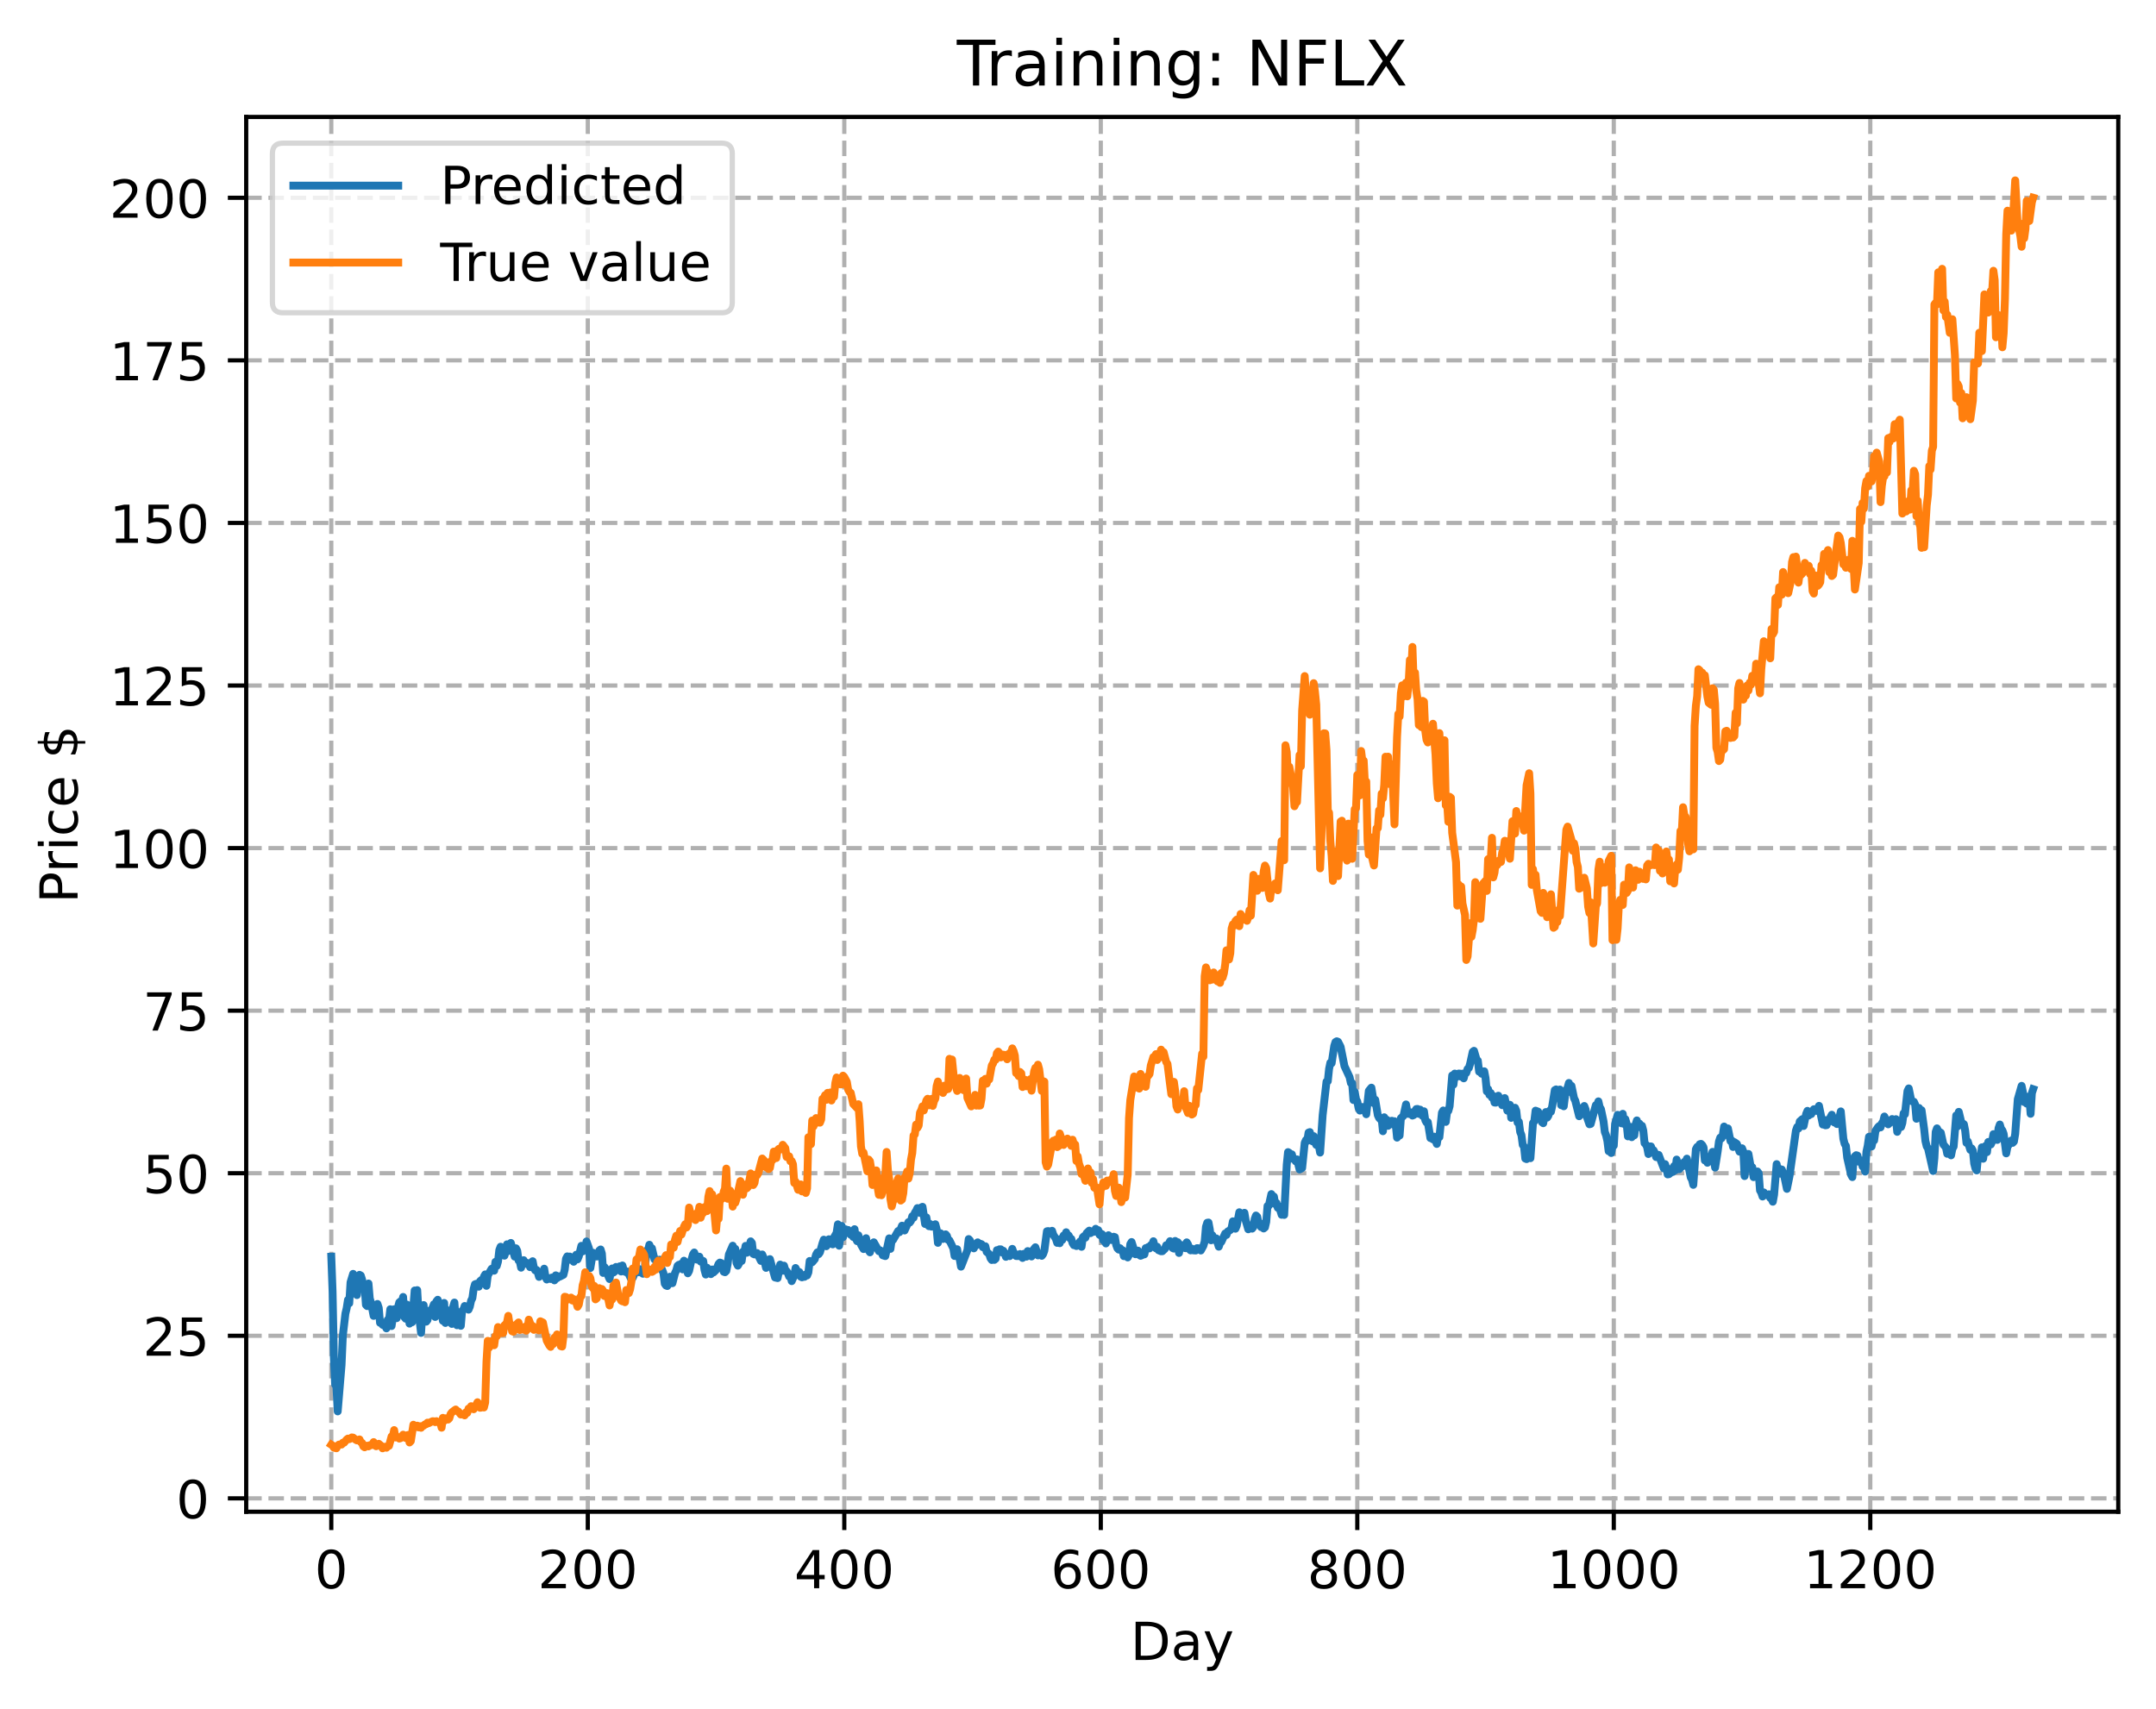 <?xml version="1.0" encoding="utf-8" standalone="no"?>
<!DOCTYPE svg PUBLIC "-//W3C//DTD SVG 1.1//EN"
  "http://www.w3.org/Graphics/SVG/1.1/DTD/svg11.dtd">
<!-- Created with matplotlib (https://matplotlib.org/) -->
<svg height="325.986pt" version="1.1" viewBox="0 0 411.286 325.986" width="411.286pt" xmlns="http://www.w3.org/2000/svg" xmlns:xlink="http://www.w3.org/1999/xlink">
 <defs>
  <style type="text/css">
*{stroke-linecap:butt;stroke-linejoin:round;}
  </style>
 </defs>
 <g id="figure_1">
  <g id="patch_1">
   <path d="M 0 325.986 
L 411.286 325.986 
L 411.286 0 
L 0 0 
z
" style="fill:#ffffff;"/>
  </g>
  <g id="axes_1">
   <g id="patch_2">
    <path d="M 46.966 288.43 
L 404.086 288.43 
L 404.086 22.318 
L 46.966 22.318 
z
" style="fill:#ffffff;"/>
   </g>
   <g id="matplotlib.axis_1">
    <g id="xtick_1">
     <g id="line2d_1">
      <path clip-path="url(#p3b3b3303a2)" d="M 63.198 288.43 
L 63.198 22.318 
" style="fill:none;stroke:#b0b0b0;stroke-dasharray:2.96,1.28;stroke-dashoffset:0;stroke-width:0.8;"/>
     </g>
     <g id="line2d_2">
      <defs>
       <path d="M 0 0 
L 0 3.5 
" id="m116b095107" style="stroke:#000000;stroke-width:0.8;"/>
      </defs>
      <g>
       <use style="stroke:#000000;stroke-width:0.8;" x="63.198" xlink:href="#m116b095107" y="288.43"/>
      </g>
     </g>
     <g id="text_1">
      <!-- 0 -->
      <defs>
       <path d="M 31.781 66.406 
Q 24.172 66.406 20.328 58.906 
Q 16.5 51.422 16.5 36.375 
Q 16.5 21.391 20.328 13.891 
Q 24.172 6.391 31.781 6.391 
Q 39.453 6.391 43.281 13.891 
Q 47.125 21.391 47.125 36.375 
Q 47.125 51.422 43.281 58.906 
Q 39.453 66.406 31.781 66.406 
z
M 31.781 74.219 
Q 44.047 74.219 50.516 64.516 
Q 56.984 54.828 56.984 36.375 
Q 56.984 17.969 50.516 8.266 
Q 44.047 -1.422 31.781 -1.422 
Q 19.531 -1.422 13.062 8.266 
Q 6.594 17.969 6.594 36.375 
Q 6.594 54.828 13.062 64.516 
Q 19.531 74.219 31.781 74.219 
z
" id="DejaVuSans-48"/>
      </defs>
      <g transform="translate(60.017 303.029)scale(0.1 -0.1)">
       <use xlink:href="#DejaVuSans-48"/>
      </g>
     </g>
    </g>
    <g id="xtick_2">
     <g id="line2d_3">
      <path clip-path="url(#p3b3b3303a2)" d="M 112.129 288.43 
L 112.129 22.318 
" style="fill:none;stroke:#b0b0b0;stroke-dasharray:2.96,1.28;stroke-dashoffset:0;stroke-width:0.8;"/>
     </g>
     <g id="line2d_4">
      <g>
       <use style="stroke:#000000;stroke-width:0.8;" x="112.129" xlink:href="#m116b095107" y="288.43"/>
      </g>
     </g>
     <g id="text_2">
      <!-- 200 -->
      <defs>
       <path d="M 19.188 8.297 
L 53.609 8.297 
L 53.609 0 
L 7.328 0 
L 7.328 8.297 
Q 12.938 14.109 22.625 23.891 
Q 32.328 33.688 34.812 36.531 
Q 39.547 41.844 41.422 45.531 
Q 43.312 49.219 43.312 52.781 
Q 43.312 58.594 39.234 62.25 
Q 35.156 65.922 28.609 65.922 
Q 23.969 65.922 18.812 64.312 
Q 13.672 62.703 7.812 59.422 
L 7.812 69.391 
Q 13.766 71.781 18.938 73 
Q 24.125 74.219 28.422 74.219 
Q 39.75 74.219 46.484 68.547 
Q 53.219 62.891 53.219 53.422 
Q 53.219 48.922 51.531 44.891 
Q 49.859 40.875 45.406 35.406 
Q 44.188 33.984 37.641 27.219 
Q 31.109 20.453 19.188 8.297 
z
" id="DejaVuSans-50"/>
      </defs>
      <g transform="translate(102.585 303.029)scale(0.1 -0.1)">
       <use xlink:href="#DejaVuSans-50"/>
       <use x="63.623" xlink:href="#DejaVuSans-48"/>
       <use x="127.246" xlink:href="#DejaVuSans-48"/>
      </g>
     </g>
    </g>
    <g id="xtick_3">
     <g id="line2d_5">
      <path clip-path="url(#p3b3b3303a2)" d="M 161.06 288.43 
L 161.06 22.318 
" style="fill:none;stroke:#b0b0b0;stroke-dasharray:2.96,1.28;stroke-dashoffset:0;stroke-width:0.8;"/>
     </g>
     <g id="line2d_6">
      <g>
       <use style="stroke:#000000;stroke-width:0.8;" x="161.06" xlink:href="#m116b095107" y="288.43"/>
      </g>
     </g>
     <g id="text_3">
      <!-- 400 -->
      <defs>
       <path d="M 37.797 64.312 
L 12.891 25.391 
L 37.797 25.391 
z
M 35.203 72.906 
L 47.609 72.906 
L 47.609 25.391 
L 58.016 25.391 
L 58.016 17.188 
L 47.609 17.188 
L 47.609 0 
L 37.797 0 
L 37.797 17.188 
L 4.891 17.188 
L 4.891 26.703 
z
" id="DejaVuSans-52"/>
      </defs>
      <g transform="translate(151.516 303.029)scale(0.1 -0.1)">
       <use xlink:href="#DejaVuSans-52"/>
       <use x="63.623" xlink:href="#DejaVuSans-48"/>
       <use x="127.246" xlink:href="#DejaVuSans-48"/>
      </g>
     </g>
    </g>
    <g id="xtick_4">
     <g id="line2d_7">
      <path clip-path="url(#p3b3b3303a2)" d="M 209.99 288.43 
L 209.99 22.318 
" style="fill:none;stroke:#b0b0b0;stroke-dasharray:2.96,1.28;stroke-dashoffset:0;stroke-width:0.8;"/>
     </g>
     <g id="line2d_8">
      <g>
       <use style="stroke:#000000;stroke-width:0.8;" x="209.99" xlink:href="#m116b095107" y="288.43"/>
      </g>
     </g>
     <g id="text_4">
      <!-- 600 -->
      <defs>
       <path d="M 33.016 40.375 
Q 26.375 40.375 22.484 35.828 
Q 18.609 31.297 18.609 23.391 
Q 18.609 15.531 22.484 10.953 
Q 26.375 6.391 33.016 6.391 
Q 39.656 6.391 43.531 10.953 
Q 47.406 15.531 47.406 23.391 
Q 47.406 31.297 43.531 35.828 
Q 39.656 40.375 33.016 40.375 
z
M 52.594 71.297 
L 52.594 62.312 
Q 48.875 64.062 45.094 64.984 
Q 41.312 65.922 37.594 65.922 
Q 27.828 65.922 22.672 59.328 
Q 17.531 52.734 16.797 39.406 
Q 19.672 43.656 24.016 45.922 
Q 28.375 48.188 33.594 48.188 
Q 44.578 48.188 50.953 41.516 
Q 57.328 34.859 57.328 23.391 
Q 57.328 12.156 50.688 5.359 
Q 44.047 -1.422 33.016 -1.422 
Q 20.359 -1.422 13.672 8.266 
Q 6.984 17.969 6.984 36.375 
Q 6.984 53.656 15.188 63.938 
Q 23.391 74.219 37.203 74.219 
Q 40.922 74.219 44.703 73.484 
Q 48.484 72.75 52.594 71.297 
z
" id="DejaVuSans-54"/>
      </defs>
      <g transform="translate(200.446 303.029)scale(0.1 -0.1)">
       <use xlink:href="#DejaVuSans-54"/>
       <use x="63.623" xlink:href="#DejaVuSans-48"/>
       <use x="127.246" xlink:href="#DejaVuSans-48"/>
      </g>
     </g>
    </g>
    <g id="xtick_5">
     <g id="line2d_9">
      <path clip-path="url(#p3b3b3303a2)" d="M 258.921 288.43 
L 258.921 22.318 
" style="fill:none;stroke:#b0b0b0;stroke-dasharray:2.96,1.28;stroke-dashoffset:0;stroke-width:0.8;"/>
     </g>
     <g id="line2d_10">
      <g>
       <use style="stroke:#000000;stroke-width:0.8;" x="258.921" xlink:href="#m116b095107" y="288.43"/>
      </g>
     </g>
     <g id="text_5">
      <!-- 800 -->
      <defs>
       <path d="M 31.781 34.625 
Q 24.75 34.625 20.719 30.859 
Q 16.703 27.094 16.703 20.516 
Q 16.703 13.922 20.719 10.156 
Q 24.75 6.391 31.781 6.391 
Q 38.812 6.391 42.859 10.172 
Q 46.922 13.969 46.922 20.516 
Q 46.922 27.094 42.891 30.859 
Q 38.875 34.625 31.781 34.625 
z
M 21.922 38.812 
Q 15.578 40.375 12.031 44.719 
Q 8.5 49.078 8.5 55.328 
Q 8.5 64.062 14.719 69.141 
Q 20.953 74.219 31.781 74.219 
Q 42.672 74.219 48.875 69.141 
Q 55.078 64.062 55.078 55.328 
Q 55.078 49.078 51.531 44.719 
Q 48 40.375 41.703 38.812 
Q 48.828 37.156 52.797 32.312 
Q 56.781 27.484 56.781 20.516 
Q 56.781 9.906 50.312 4.234 
Q 43.844 -1.422 31.781 -1.422 
Q 19.734 -1.422 13.25 4.234 
Q 6.781 9.906 6.781 20.516 
Q 6.781 27.484 10.781 32.312 
Q 14.797 37.156 21.922 38.812 
z
M 18.312 54.391 
Q 18.312 48.734 21.844 45.562 
Q 25.391 42.391 31.781 42.391 
Q 38.141 42.391 41.719 45.562 
Q 45.312 48.734 45.312 54.391 
Q 45.312 60.062 41.719 63.234 
Q 38.141 66.406 31.781 66.406 
Q 25.391 66.406 21.844 63.234 
Q 18.312 60.062 18.312 54.391 
z
" id="DejaVuSans-56"/>
      </defs>
      <g transform="translate(249.377 303.029)scale(0.1 -0.1)">
       <use xlink:href="#DejaVuSans-56"/>
       <use x="63.623" xlink:href="#DejaVuSans-48"/>
       <use x="127.246" xlink:href="#DejaVuSans-48"/>
      </g>
     </g>
    </g>
    <g id="xtick_6">
     <g id="line2d_11">
      <path clip-path="url(#p3b3b3303a2)" d="M 307.851 288.43 
L 307.851 22.318 
" style="fill:none;stroke:#b0b0b0;stroke-dasharray:2.96,1.28;stroke-dashoffset:0;stroke-width:0.8;"/>
     </g>
     <g id="line2d_12">
      <g>
       <use style="stroke:#000000;stroke-width:0.8;" x="307.851" xlink:href="#m116b095107" y="288.43"/>
      </g>
     </g>
     <g id="text_6">
      <!-- 1000 -->
      <defs>
       <path d="M 12.406 8.297 
L 28.516 8.297 
L 28.516 63.922 
L 10.984 60.406 
L 10.984 69.391 
L 28.422 72.906 
L 38.281 72.906 
L 38.281 8.297 
L 54.391 8.297 
L 54.391 0 
L 12.406 0 
z
" id="DejaVuSans-49"/>
      </defs>
      <g transform="translate(295.126 303.029)scale(0.1 -0.1)">
       <use xlink:href="#DejaVuSans-49"/>
       <use x="63.623" xlink:href="#DejaVuSans-48"/>
       <use x="127.246" xlink:href="#DejaVuSans-48"/>
       <use x="190.869" xlink:href="#DejaVuSans-48"/>
      </g>
     </g>
    </g>
    <g id="xtick_7">
     <g id="line2d_13">
      <path clip-path="url(#p3b3b3303a2)" d="M 356.782 288.43 
L 356.782 22.318 
" style="fill:none;stroke:#b0b0b0;stroke-dasharray:2.96,1.28;stroke-dashoffset:0;stroke-width:0.8;"/>
     </g>
     <g id="line2d_14">
      <g>
       <use style="stroke:#000000;stroke-width:0.8;" x="356.782" xlink:href="#m116b095107" y="288.43"/>
      </g>
     </g>
     <g id="text_7">
      <!-- 1200 -->
      <g transform="translate(344.057 303.029)scale(0.1 -0.1)">
       <use xlink:href="#DejaVuSans-49"/>
       <use x="63.623" xlink:href="#DejaVuSans-50"/>
       <use x="127.246" xlink:href="#DejaVuSans-48"/>
       <use x="190.869" xlink:href="#DejaVuSans-48"/>
      </g>
     </g>
    </g>
    <g id="text_8">
     <!-- Day -->
     <defs>
      <path d="M 19.672 64.797 
L 19.672 8.109 
L 31.594 8.109 
Q 46.688 8.109 53.688 14.938 
Q 60.688 21.781 60.688 36.531 
Q 60.688 51.172 53.688 57.984 
Q 46.688 64.797 31.594 64.797 
z
M 9.812 72.906 
L 30.078 72.906 
Q 51.266 72.906 61.172 64.094 
Q 71.094 55.281 71.094 36.531 
Q 71.094 17.672 61.125 8.828 
Q 51.172 0 30.078 0 
L 9.812 0 
z
" id="DejaVuSans-68"/>
      <path d="M 34.281 27.484 
Q 23.391 27.484 19.188 25 
Q 14.984 22.516 14.984 16.5 
Q 14.984 11.719 18.141 8.906 
Q 21.297 6.109 26.703 6.109 
Q 34.188 6.109 38.703 11.406 
Q 43.219 16.703 43.219 25.484 
L 43.219 27.484 
z
M 52.203 31.203 
L 52.203 0 
L 43.219 0 
L 43.219 8.297 
Q 40.141 3.328 35.547 0.953 
Q 30.953 -1.422 24.312 -1.422 
Q 15.922 -1.422 10.953 3.297 
Q 6 8.016 6 15.922 
Q 6 25.141 12.172 29.828 
Q 18.359 34.516 30.609 34.516 
L 43.219 34.516 
L 43.219 35.406 
Q 43.219 41.609 39.141 45 
Q 35.062 48.391 27.688 48.391 
Q 23 48.391 18.547 47.266 
Q 14.109 46.141 10.016 43.891 
L 10.016 52.203 
Q 14.938 54.109 19.578 55.047 
Q 24.219 56 28.609 56 
Q 40.484 56 46.344 49.844 
Q 52.203 43.703 52.203 31.203 
z
" id="DejaVuSans-97"/>
      <path d="M 32.172 -5.078 
Q 28.375 -14.844 24.75 -17.812 
Q 21.141 -20.797 15.094 -20.797 
L 7.906 -20.797 
L 7.906 -13.281 
L 13.188 -13.281 
Q 16.891 -13.281 18.938 -11.516 
Q 21 -9.766 23.484 -3.219 
L 25.094 0.875 
L 2.984 54.688 
L 12.5 54.688 
L 29.594 11.922 
L 46.688 54.688 
L 56.203 54.688 
z
" id="DejaVuSans-121"/>
     </defs>
     <g transform="translate(215.652 316.707)scale(0.1 -0.1)">
      <use xlink:href="#DejaVuSans-68"/>
      <use x="77.002" xlink:href="#DejaVuSans-97"/>
      <use x="138.281" xlink:href="#DejaVuSans-121"/>
     </g>
    </g>
   </g>
   <g id="matplotlib.axis_2">
    <g id="ytick_1">
     <g id="line2d_15">
      <path clip-path="url(#p3b3b3303a2)" d="M 46.966 285.875 
L 404.086 285.875 
" style="fill:none;stroke:#b0b0b0;stroke-dasharray:2.96,1.28;stroke-dashoffset:0;stroke-width:0.8;"/>
     </g>
     <g id="line2d_16">
      <defs>
       <path d="M 0 0 
L -3.5 0 
" id="m51faee2fa2" style="stroke:#000000;stroke-width:0.8;"/>
      </defs>
      <g>
       <use style="stroke:#000000;stroke-width:0.8;" x="46.966" xlink:href="#m51faee2fa2" y="285.875"/>
      </g>
     </g>
     <g id="text_9">
      <!-- 0 -->
      <g transform="translate(33.603 289.674)scale(0.1 -0.1)">
       <use xlink:href="#DejaVuSans-48"/>
      </g>
     </g>
    </g>
    <g id="ytick_2">
     <g id="line2d_17">
      <path clip-path="url(#p3b3b3303a2)" d="M 46.966 254.858 
L 404.086 254.858 
" style="fill:none;stroke:#b0b0b0;stroke-dasharray:2.96,1.28;stroke-dashoffset:0;stroke-width:0.8;"/>
     </g>
     <g id="line2d_18">
      <g>
       <use style="stroke:#000000;stroke-width:0.8;" x="46.966" xlink:href="#m51faee2fa2" y="254.858"/>
      </g>
     </g>
     <g id="text_10">
      <!-- 25 -->
      <defs>
       <path d="M 10.797 72.906 
L 49.516 72.906 
L 49.516 64.594 
L 19.828 64.594 
L 19.828 46.734 
Q 21.969 47.469 24.109 47.828 
Q 26.266 48.188 28.422 48.188 
Q 40.625 48.188 47.75 41.5 
Q 54.891 34.812 54.891 23.391 
Q 54.891 11.625 47.562 5.094 
Q 40.234 -1.422 26.906 -1.422 
Q 22.312 -1.422 17.547 -0.641 
Q 12.797 0.141 7.719 1.703 
L 7.719 11.625 
Q 12.109 9.234 16.797 8.062 
Q 21.484 6.891 26.703 6.891 
Q 35.156 6.891 40.078 11.328 
Q 45.016 15.766 45.016 23.391 
Q 45.016 31 40.078 35.438 
Q 35.156 39.891 26.703 39.891 
Q 22.75 39.891 18.812 39.016 
Q 14.891 38.141 10.797 36.281 
z
" id="DejaVuSans-53"/>
      </defs>
      <g transform="translate(27.241 258.657)scale(0.1 -0.1)">
       <use xlink:href="#DejaVuSans-50"/>
       <use x="63.623" xlink:href="#DejaVuSans-53"/>
      </g>
     </g>
    </g>
    <g id="ytick_3">
     <g id="line2d_19">
      <path clip-path="url(#p3b3b3303a2)" d="M 46.966 223.841 
L 404.086 223.841 
" style="fill:none;stroke:#b0b0b0;stroke-dasharray:2.96,1.28;stroke-dashoffset:0;stroke-width:0.8;"/>
     </g>
     <g id="line2d_20">
      <g>
       <use style="stroke:#000000;stroke-width:0.8;" x="46.966" xlink:href="#m51faee2fa2" y="223.841"/>
      </g>
     </g>
     <g id="text_11">
      <!-- 50 -->
      <g transform="translate(27.241 227.64)scale(0.1 -0.1)">
       <use xlink:href="#DejaVuSans-53"/>
       <use x="63.623" xlink:href="#DejaVuSans-48"/>
      </g>
     </g>
    </g>
    <g id="ytick_4">
     <g id="line2d_21">
      <path clip-path="url(#p3b3b3303a2)" d="M 46.966 192.824 
L 404.086 192.824 
" style="fill:none;stroke:#b0b0b0;stroke-dasharray:2.96,1.28;stroke-dashoffset:0;stroke-width:0.8;"/>
     </g>
     <g id="line2d_22">
      <g>
       <use style="stroke:#000000;stroke-width:0.8;" x="46.966" xlink:href="#m51faee2fa2" y="192.824"/>
      </g>
     </g>
     <g id="text_12">
      <!-- 75 -->
      <defs>
       <path d="M 8.203 72.906 
L 55.078 72.906 
L 55.078 68.703 
L 28.609 0 
L 18.312 0 
L 43.219 64.594 
L 8.203 64.594 
z
" id="DejaVuSans-55"/>
      </defs>
      <g transform="translate(27.241 196.623)scale(0.1 -0.1)">
       <use xlink:href="#DejaVuSans-55"/>
       <use x="63.623" xlink:href="#DejaVuSans-53"/>
      </g>
     </g>
    </g>
    <g id="ytick_5">
     <g id="line2d_23">
      <path clip-path="url(#p3b3b3303a2)" d="M 46.966 161.807 
L 404.086 161.807 
" style="fill:none;stroke:#b0b0b0;stroke-dasharray:2.96,1.28;stroke-dashoffset:0;stroke-width:0.8;"/>
     </g>
     <g id="line2d_24">
      <g>
       <use style="stroke:#000000;stroke-width:0.8;" x="46.966" xlink:href="#m51faee2fa2" y="161.807"/>
      </g>
     </g>
     <g id="text_13">
      <!-- 100 -->
      <g transform="translate(20.878 165.606)scale(0.1 -0.1)">
       <use xlink:href="#DejaVuSans-49"/>
       <use x="63.623" xlink:href="#DejaVuSans-48"/>
       <use x="127.246" xlink:href="#DejaVuSans-48"/>
      </g>
     </g>
    </g>
    <g id="ytick_6">
     <g id="line2d_25">
      <path clip-path="url(#p3b3b3303a2)" d="M 46.966 130.79 
L 404.086 130.79 
" style="fill:none;stroke:#b0b0b0;stroke-dasharray:2.96,1.28;stroke-dashoffset:0;stroke-width:0.8;"/>
     </g>
     <g id="line2d_26">
      <g>
       <use style="stroke:#000000;stroke-width:0.8;" x="46.966" xlink:href="#m51faee2fa2" y="130.79"/>
      </g>
     </g>
     <g id="text_14">
      <!-- 125 -->
      <g transform="translate(20.878 134.589)scale(0.1 -0.1)">
       <use xlink:href="#DejaVuSans-49"/>
       <use x="63.623" xlink:href="#DejaVuSans-50"/>
       <use x="127.246" xlink:href="#DejaVuSans-53"/>
      </g>
     </g>
    </g>
    <g id="ytick_7">
     <g id="line2d_27">
      <path clip-path="url(#p3b3b3303a2)" d="M 46.966 99.773 
L 404.086 99.773 
" style="fill:none;stroke:#b0b0b0;stroke-dasharray:2.96,1.28;stroke-dashoffset:0;stroke-width:0.8;"/>
     </g>
     <g id="line2d_28">
      <g>
       <use style="stroke:#000000;stroke-width:0.8;" x="46.966" xlink:href="#m51faee2fa2" y="99.773"/>
      </g>
     </g>
     <g id="text_15">
      <!-- 150 -->
      <g transform="translate(20.878 103.572)scale(0.1 -0.1)">
       <use xlink:href="#DejaVuSans-49"/>
       <use x="63.623" xlink:href="#DejaVuSans-53"/>
       <use x="127.246" xlink:href="#DejaVuSans-48"/>
      </g>
     </g>
    </g>
    <g id="ytick_8">
     <g id="line2d_29">
      <path clip-path="url(#p3b3b3303a2)" d="M 46.966 68.756 
L 404.086 68.756 
" style="fill:none;stroke:#b0b0b0;stroke-dasharray:2.96,1.28;stroke-dashoffset:0;stroke-width:0.8;"/>
     </g>
     <g id="line2d_30">
      <g>
       <use style="stroke:#000000;stroke-width:0.8;" x="46.966" xlink:href="#m51faee2fa2" y="68.756"/>
      </g>
     </g>
     <g id="text_16">
      <!-- 175 -->
      <g transform="translate(20.878 72.555)scale(0.1 -0.1)">
       <use xlink:href="#DejaVuSans-49"/>
       <use x="63.623" xlink:href="#DejaVuSans-55"/>
       <use x="127.246" xlink:href="#DejaVuSans-53"/>
      </g>
     </g>
    </g>
    <g id="ytick_9">
     <g id="line2d_31">
      <path clip-path="url(#p3b3b3303a2)" d="M 46.966 37.739 
L 404.086 37.739 
" style="fill:none;stroke:#b0b0b0;stroke-dasharray:2.96,1.28;stroke-dashoffset:0;stroke-width:0.8;"/>
     </g>
     <g id="line2d_32">
      <g>
       <use style="stroke:#000000;stroke-width:0.8;" x="46.966" xlink:href="#m51faee2fa2" y="37.739"/>
      </g>
     </g>
     <g id="text_17">
      <!-- 200 -->
      <g transform="translate(20.878 41.538)scale(0.1 -0.1)">
       <use xlink:href="#DejaVuSans-50"/>
       <use x="63.623" xlink:href="#DejaVuSans-48"/>
       <use x="127.246" xlink:href="#DejaVuSans-48"/>
      </g>
     </g>
    </g>
    <g id="text_18">
     <!-- Price $ -->
     <defs>
      <path d="M 19.672 64.797 
L 19.672 37.406 
L 32.078 37.406 
Q 38.969 37.406 42.719 40.969 
Q 46.484 44.531 46.484 51.125 
Q 46.484 57.672 42.719 61.234 
Q 38.969 64.797 32.078 64.797 
z
M 9.812 72.906 
L 32.078 72.906 
Q 44.344 72.906 50.609 67.359 
Q 56.891 61.812 56.891 51.125 
Q 56.891 40.328 50.609 34.812 
Q 44.344 29.297 32.078 29.297 
L 19.672 29.297 
L 19.672 0 
L 9.812 0 
z
" id="DejaVuSans-80"/>
      <path d="M 41.109 46.297 
Q 39.594 47.172 37.812 47.578 
Q 36.031 48 33.891 48 
Q 26.266 48 22.188 43.047 
Q 18.109 38.094 18.109 28.812 
L 18.109 0 
L 9.078 0 
L 9.078 54.688 
L 18.109 54.688 
L 18.109 46.188 
Q 20.953 51.172 25.484 53.578 
Q 30.031 56 36.531 56 
Q 37.453 56 38.578 55.875 
Q 39.703 55.766 41.062 55.516 
z
" id="DejaVuSans-114"/>
      <path d="M 9.422 54.688 
L 18.406 54.688 
L 18.406 0 
L 9.422 0 
z
M 9.422 75.984 
L 18.406 75.984 
L 18.406 64.594 
L 9.422 64.594 
z
" id="DejaVuSans-105"/>
      <path d="M 48.781 52.594 
L 48.781 44.188 
Q 44.969 46.297 41.141 47.344 
Q 37.312 48.391 33.406 48.391 
Q 24.656 48.391 19.812 42.844 
Q 14.984 37.312 14.984 27.297 
Q 14.984 17.281 19.812 11.734 
Q 24.656 6.203 33.406 6.203 
Q 37.312 6.203 41.141 7.25 
Q 44.969 8.297 48.781 10.406 
L 48.781 2.094 
Q 45.016 0.344 40.984 -0.531 
Q 36.969 -1.422 32.422 -1.422 
Q 20.062 -1.422 12.781 6.344 
Q 5.516 14.109 5.516 27.297 
Q 5.516 40.672 12.859 48.328 
Q 20.219 56 33.016 56 
Q 37.156 56 41.109 55.141 
Q 45.062 54.297 48.781 52.594 
z
" id="DejaVuSans-99"/>
      <path d="M 56.203 29.594 
L 56.203 25.203 
L 14.891 25.203 
Q 15.484 15.922 20.484 11.062 
Q 25.484 6.203 34.422 6.203 
Q 39.594 6.203 44.453 7.469 
Q 49.312 8.734 54.109 11.281 
L 54.109 2.781 
Q 49.266 0.734 44.188 -0.344 
Q 39.109 -1.422 33.891 -1.422 
Q 20.797 -1.422 13.156 6.188 
Q 5.516 13.812 5.516 26.812 
Q 5.516 40.234 12.766 48.109 
Q 20.016 56 32.328 56 
Q 43.359 56 49.781 48.891 
Q 56.203 41.797 56.203 29.594 
z
M 47.219 32.234 
Q 47.125 39.594 43.094 43.984 
Q 39.062 48.391 32.422 48.391 
Q 24.906 48.391 20.391 44.141 
Q 15.875 39.891 15.188 32.172 
z
" id="DejaVuSans-101"/>
      <path id="DejaVuSans-32"/>
      <path d="M 33.797 -14.703 
L 28.906 -14.703 
L 28.859 0 
Q 23.734 0.094 18.609 1.188 
Q 13.484 2.297 8.297 4.5 
L 8.297 13.281 
Q 13.281 10.156 18.375 8.562 
Q 23.484 6.984 28.906 6.938 
L 28.906 29.203 
Q 18.109 30.953 13.203 35.156 
Q 8.297 39.359 8.297 46.688 
Q 8.297 54.641 13.625 59.219 
Q 18.953 63.812 28.906 64.5 
L 28.906 75.984 
L 33.797 75.984 
L 33.797 64.656 
Q 38.328 64.453 42.578 63.688 
Q 46.828 62.938 50.875 61.625 
L 50.875 53.078 
Q 46.828 55.125 42.547 56.25 
Q 38.281 57.375 33.797 57.562 
L 33.797 36.719 
Q 44.875 35.016 50.094 30.609 
Q 55.328 26.219 55.328 18.609 
Q 55.328 10.359 49.781 5.594 
Q 44.234 0.828 33.797 0.094 
z
M 28.906 37.594 
L 28.906 57.625 
Q 23.25 56.984 20.266 54.391 
Q 17.281 51.812 17.281 47.516 
Q 17.281 43.312 20.031 40.969 
Q 22.797 38.625 28.906 37.594 
z
M 33.797 28.219 
L 33.797 7.078 
Q 39.984 7.906 43.141 10.594 
Q 46.297 13.281 46.297 17.672 
Q 46.297 21.969 43.281 24.5 
Q 40.281 27.047 33.797 28.219 
z
" id="DejaVuSans-36"/>
     </defs>
     <g transform="translate(14.798 172.342)rotate(-90)scale(0.1 -0.1)">
      <use xlink:href="#DejaVuSans-80"/>
      <use x="58.553" xlink:href="#DejaVuSans-114"/>
      <use x="99.666" xlink:href="#DejaVuSans-105"/>
      <use x="127.449" xlink:href="#DejaVuSans-99"/>
      <use x="182.43" xlink:href="#DejaVuSans-101"/>
      <use x="243.953" xlink:href="#DejaVuSans-32"/>
      <use x="275.74" xlink:href="#DejaVuSans-36"/>
     </g>
    </g>
   </g>
   <g id="line2d_33">
    <path clip-path="url(#p3b3b3303a2)" d="M 63.198 239.771 
L 63.443 246.427 
L 63.688 258.882 
L 63.932 264.185 
L 64.177 264.514 
L 64.422 269.286 
L 65.156 260.452 
L 65.4 254.831 
L 65.89 250.632 
L 66.134 249.598 
L 66.379 248.006 
L 66.623 248.659 
L 66.868 244.658 
L 67.357 243.044 
L 68.091 247.094 
L 68.336 243.926 
L 68.581 243.229 
L 68.825 243.362 
L 69.07 244.123 
L 69.315 245.956 
L 69.559 245.491 
L 69.804 248.959 
L 70.049 249.2 
L 70.293 244.885 
L 70.538 247.752 
L 70.783 248.564 
L 71.272 251.065 
L 72.006 248.785 
L 72.251 249.529 
L 72.495 252.386 
L 72.74 252.205 
L 72.984 252.763 
L 73.229 252.89 
L 73.474 252.515 
L 73.718 253.45 
L 73.963 251.813 
L 74.208 251.859 
L 74.452 249.795 
L 74.697 253.004 
L 75.186 249.796 
L 75.431 250.138 
L 75.676 251.499 
L 75.92 249.431 
L 76.165 248.49 
L 76.41 248.283 
L 76.654 248.643 
L 76.899 247.451 
L 77.144 251.31 
L 77.388 251.6 
L 77.633 248.907 
L 78.122 252.542 
L 78.367 250.479 
L 78.611 252.278 
L 79.101 246.217 
L 79.345 247.126 
L 79.59 246.15 
L 79.835 250.316 
L 80.324 254.312 
L 80.569 250.484 
L 80.813 248.998 
L 81.058 252.151 
L 81.303 252.171 
L 81.547 251.851 
L 81.792 250.65 
L 82.037 250.015 
L 82.281 250.09 
L 82.771 248.84 
L 83.015 251.269 
L 83.26 248.275 
L 83.505 247.984 
L 83.994 250.408 
L 84.239 250.27 
L 84.483 252.006 
L 84.728 248.589 
L 84.972 252.415 
L 85.217 249.917 
L 85.462 251.678 
L 85.951 250.181 
L 86.196 252.596 
L 86.44 249.34 
L 86.685 248.517 
L 86.93 251.683 
L 87.174 252.847 
L 87.419 251.8 
L 87.664 251.242 
L 87.908 252.962 
L 88.153 250.086 
L 88.398 249.886 
L 88.642 249.174 
L 88.887 249.421 
L 89.132 249.348 
L 89.376 249.876 
L 89.621 249.3 
L 89.866 248.166 
L 90.11 247.684 
L 90.355 245.926 
L 90.599 245.043 
L 90.844 244.945 
L 91.089 245.05 
L 91.333 245.496 
L 91.578 244.443 
L 91.823 244.22 
L 92.067 244.868 
L 92.312 243.579 
L 92.557 243.15 
L 92.801 245.332 
L 93.046 243.36 
L 93.535 242.501 
L 93.78 242.078 
L 94.269 242.443 
L 94.514 240.748 
L 94.759 241.541 
L 95.003 240.691 
L 95.248 238.494 
L 95.493 237.868 
L 95.737 238.424 
L 95.982 238.437 
L 96.227 239.582 
L 96.471 238.863 
L 96.716 237.407 
L 96.96 238.672 
L 97.45 237.142 
L 98.184 239.762 
L 98.428 238.166 
L 98.673 238.64 
L 98.918 240.486 
L 99.162 240.709 
L 99.407 241.869 
L 99.652 240.802 
L 99.896 240.437 
L 100.141 241.131 
L 100.386 240.9 
L 100.63 241.195 
L 100.875 241.145 
L 101.12 241.77 
L 101.364 240.848 
L 101.609 240.632 
L 101.854 241.912 
L 102.098 242.375 
L 102.343 242.286 
L 102.587 242.762 
L 102.832 243.627 
L 103.077 243.252 
L 103.321 242.644 
L 103.566 243.121 
L 103.811 242.058 
L 104.055 243.605 
L 104.3 244.124 
L 104.545 243.817 
L 105.034 244.026 
L 105.279 243.747 
L 105.523 243.931 
L 105.768 244.288 
L 106.013 243.326 
L 106.257 243.874 
L 106.502 243.494 
L 106.747 243.591 
L 107.481 243.221 
L 107.725 242.254 
L 107.97 240.162 
L 108.215 239.703 
L 108.459 240.388 
L 108.704 239.742 
L 108.948 240.085 
L 109.193 240.216 
L 109.438 240.738 
L 109.682 239.755 
L 109.927 239.389 
L 110.172 240.286 
L 110.416 239.693 
L 110.906 237.695 
L 111.15 238.766 
L 111.395 238.384 
L 111.64 238.48 
L 111.884 236.859 
L 112.374 238.232 
L 112.618 241.934 
L 113.108 239.011 
L 113.352 239.578 
L 113.842 239.738 
L 114.086 239.335 
L 114.331 238.584 
L 114.575 238.39 
L 114.82 239.183 
L 115.065 242.869 
L 115.309 241.731 
L 115.554 242.09 
L 116.043 243.482 
L 116.288 244.038 
L 116.533 242.392 
L 116.777 242.016 
L 117.022 242.798 
L 117.267 242.599 
L 117.511 241.724 
L 117.756 241.867 
L 118.001 242.224 
L 118.245 241.596 
L 118.49 242.595 
L 118.735 241.447 
L 118.979 242.309 
L 119.224 242.638 
L 119.469 242.734 
L 119.713 242.597 
L 120.447 244.144 
L 120.692 243.815 
L 121.181 242.697 
L 121.426 242.689 
L 121.67 241.986 
L 121.915 242.744 
L 122.16 242.548 
L 122.649 243.021 
L 122.894 242.822 
L 123.383 238.579 
L 123.628 238.575 
L 123.872 237.488 
L 124.117 238.166 
L 124.362 238.153 
L 124.851 240.279 
L 125.096 240.235 
L 125.34 241.394 
L 125.585 241.182 
L 125.83 240.343 
L 126.074 241.68 
L 126.563 242.915 
L 126.808 244.918 
L 127.053 245.272 
L 127.297 245.366 
L 127.542 245.032 
L 127.787 243.586 
L 128.276 244.826 
L 128.765 242.901 
L 129.01 242.385 
L 129.255 241.503 
L 129.499 241.311 
L 129.744 241.726 
L 129.989 241.095 
L 130.233 242.193 
L 130.478 240.536 
L 130.723 240.767 
L 130.967 241.372 
L 131.212 242.938 
L 131.457 242.478 
L 131.946 240.2 
L 132.191 239.33 
L 132.435 238.967 
L 132.924 240.321 
L 133.414 239.764 
L 133.658 240.704 
L 133.903 240.51 
L 134.148 240.584 
L 134.392 242.29 
L 134.637 243.177 
L 134.882 241.873 
L 135.126 242.556 
L 135.371 242.727 
L 135.616 243.095 
L 135.86 242.215 
L 136.105 242.782 
L 136.594 242.309 
L 137.084 241.13 
L 137.328 240.889 
L 137.573 240.977 
L 138.062 242.649 
L 138.307 242.734 
L 138.551 242.485 
L 138.796 241.24 
L 139.041 239.352 
L 139.775 237.672 
L 140.019 239.015 
L 140.264 238.265 
L 140.509 240.981 
L 140.753 241.481 
L 140.998 241.058 
L 141.243 239.879 
L 141.487 240.594 
L 141.732 238.818 
L 141.977 239.105 
L 142.221 237.708 
L 142.466 239.02 
L 142.955 237.683 
L 143.2 236.841 
L 143.445 237.163 
L 143.689 239.238 
L 143.934 239.338 
L 144.178 239.124 
L 144.423 239.074 
L 145.157 240.577 
L 145.402 239.343 
L 145.646 239.916 
L 146.136 241.907 
L 146.38 241.522 
L 146.87 240.231 
L 147.848 243.738 
L 148.338 243.853 
L 148.827 241.273 
L 149.072 241.449 
L 149.316 242.453 
L 149.561 241.477 
L 149.806 242.324 
L 150.05 242.505 
L 150.295 242.916 
L 150.539 243.546 
L 150.784 243.447 
L 151.029 244.435 
L 151.518 243.335 
L 151.763 241.927 
L 152.252 242.868 
L 152.497 242.708 
L 152.741 243.581 
L 152.986 243.708 
L 153.231 243.299 
L 153.475 243.609 
L 153.72 243.154 
L 153.965 243.352 
L 154.209 242.763 
L 154.454 240.584 
L 154.943 240.828 
L 155.433 240.244 
L 155.677 239.373 
L 155.922 238.947 
L 156.166 239.29 
L 156.411 238.949 
L 156.9 237.223 
L 157.145 236.522 
L 157.39 236.618 
L 157.634 237.775 
L 157.879 237.386 
L 158.124 236.443 
L 158.368 236.717 
L 158.613 237.312 
L 158.858 237.417 
L 159.102 236.082 
L 159.592 235.223 
L 159.836 233.592 
L 160.081 237.676 
L 160.57 233.897 
L 160.815 236.057 
L 161.06 234.608 
L 161.304 234.543 
L 161.549 235.241 
L 161.794 234.67 
L 162.283 235.584 
L 162.527 235.088 
L 162.772 236.019 
L 163.017 234.518 
L 163.261 236.322 
L 163.506 236.809 
L 163.751 235.682 
L 164.24 237.465 
L 164.729 238.313 
L 164.974 237.628 
L 165.219 236.242 
L 165.463 237.827 
L 165.708 238.583 
L 165.953 238.937 
L 166.197 238.01 
L 166.687 237.021 
L 167.665 238.725 
L 167.91 238.557 
L 168.154 238.871 
L 168.399 239.503 
L 168.888 239.657 
L 169.622 236.269 
L 169.867 238.28 
L 170.112 236.474 
L 170.356 236.576 
L 171.335 234.864 
L 171.58 235.097 
L 172.069 233.851 
L 172.314 234.623 
L 172.558 234.776 
L 173.292 233.177 
L 173.537 233.263 
L 173.782 232.943 
L 174.026 232.044 
L 174.271 232.344 
L 174.515 231.384 
L 174.76 231.04 
L 175.005 230.497 
L 175.494 231.417 
L 175.739 230.367 
L 175.983 230.251 
L 176.473 233.531 
L 176.717 232.259 
L 176.962 233.647 
L 177.207 233.948 
L 177.451 233.544 
L 177.696 234.035 
L 178.43 233.579 
L 178.675 234.522 
L 178.919 237.129 
L 179.164 235.924 
L 179.409 235.291 
L 179.898 236.385 
L 180.142 235.646 
L 180.387 235.503 
L 180.632 235.782 
L 180.876 236.58 
L 181.121 236.658 
L 181.855 238.173 
L 182.1 239.638 
L 182.589 238.344 
L 182.834 239.766 
L 183.078 240.248 
L 183.323 241.676 
L 183.812 240.433 
L 184.546 238.533 
L 184.791 236.403 
L 185.036 236.657 
L 185.525 237.94 
L 185.77 238.181 
L 186.014 237.649 
L 186.259 237.584 
L 186.503 237.03 
L 186.748 237.374 
L 186.993 237.296 
L 187.237 237.386 
L 187.482 237.956 
L 187.727 238.038 
L 187.971 237.774 
L 188.216 238.853 
L 188.705 239.255 
L 188.95 240.061 
L 189.195 240.4 
L 189.439 239.698 
L 189.684 240.377 
L 189.929 240.166 
L 190.173 238.52 
L 190.418 238.748 
L 190.663 238.358 
L 190.907 238.359 
L 191.152 238.963 
L 191.397 238.636 
L 191.641 239.088 
L 191.886 239.798 
L 192.13 239.276 
L 192.375 239.331 
L 192.62 239.659 
L 192.864 239.162 
L 193.109 238.274 
L 193.354 238.994 
L 193.598 239.182 
L 193.843 239.644 
L 194.332 239.653 
L 194.577 239.259 
L 194.822 239.544 
L 195.066 240.01 
L 195.311 239.221 
L 195.556 239.379 
L 195.8 239.768 
L 196.045 238.699 
L 196.29 239.206 
L 196.534 238.935 
L 196.779 239.729 
L 197.024 238.575 
L 197.513 237.97 
L 198.002 239.522 
L 198.491 239.285 
L 198.736 239.605 
L 198.981 239.286 
L 199.225 238.607 
L 199.715 234.919 
L 199.959 234.879 
L 200.449 235.344 
L 200.693 234.827 
L 200.938 235.585 
L 201.427 236.37 
L 201.672 237.137 
L 201.917 237.083 
L 202.161 237.197 
L 202.406 236.344 
L 202.651 236.572 
L 202.895 235.725 
L 203.14 236.013 
L 203.385 235.106 
L 203.629 235.731 
L 203.874 235.726 
L 204.118 236.261 
L 204.363 236.37 
L 204.608 237.177 
L 204.852 237.57 
L 205.097 237.596 
L 205.342 237.737 
L 205.831 237.173 
L 206.076 236.827 
L 206.32 237.887 
L 206.565 236.064 
L 206.81 235.832 
L 207.054 236.147 
L 207.299 235.262 
L 207.788 234.797 
L 208.033 235.275 
L 208.278 234.939 
L 208.522 235.035 
L 208.767 235.002 
L 209.012 234.445 
L 209.256 234.739 
L 209.501 234.701 
L 209.746 235.589 
L 209.99 235.74 
L 210.235 235.48 
L 210.479 236.68 
L 210.724 236.415 
L 210.969 237.243 
L 211.458 235.674 
L 211.947 236.589 
L 212.192 236.421 
L 212.437 235.96 
L 212.681 236.031 
L 212.926 237.522 
L 213.171 238.181 
L 213.415 238.415 
L 213.66 238.149 
L 213.905 238.58 
L 214.149 238.534 
L 214.394 239.668 
L 214.639 239.582 
L 214.883 239.618 
L 215.128 239.915 
L 215.373 239.464 
L 215.617 237.372 
L 215.862 236.967 
L 216.351 238.507 
L 216.596 239.304 
L 216.84 239.212 
L 217.085 238.613 
L 217.33 239.434 
L 217.574 239.594 
L 217.819 239.504 
L 218.064 238.958 
L 218.308 239.332 
L 218.553 238.133 
L 218.798 238.242 
L 219.042 237.923 
L 219.287 238.189 
L 219.532 237.57 
L 219.776 237.55 
L 220.021 236.82 
L 220.266 237.823 
L 220.51 238.17 
L 220.755 237.878 
L 221 238.53 
L 221.489 238.735 
L 221.734 238.725 
L 222.223 238.263 
L 222.467 237.58 
L 222.712 237.598 
L 222.957 237.302 
L 223.201 236.806 
L 223.446 237.741 
L 223.691 238.12 
L 223.935 238.226 
L 224.18 236.766 
L 224.425 237.104 
L 224.669 236.998 
L 224.914 239.061 
L 225.159 237.495 
L 225.648 237.612 
L 225.893 238.084 
L 226.137 238.149 
L 226.382 237.033 
L 226.627 237.414 
L 226.871 238.335 
L 227.116 238.563 
L 227.361 238.229 
L 227.605 238.556 
L 228.094 238.591 
L 228.339 238.144 
L 228.584 238.151 
L 229.073 238.587 
L 229.562 237.686 
L 229.807 236.878 
L 230.052 234.053 
L 230.296 233.295 
L 230.541 233.253 
L 230.786 234.569 
L 231.03 236.639 
L 231.275 235.68 
L 231.52 236.559 
L 231.764 236.554 
L 232.009 236.271 
L 232.498 237.862 
L 232.743 237.147 
L 232.988 236.942 
L 233.722 235.338 
L 233.966 235.62 
L 234.211 234.962 
L 234.7 234.676 
L 234.945 234.254 
L 235.189 233.019 
L 235.434 233.441 
L 235.679 234.435 
L 235.923 233.865 
L 236.413 231.29 
L 236.657 231.751 
L 236.902 231.72 
L 237.147 232.088 
L 237.391 231.393 
L 237.636 232.867 
L 238.125 234.544 
L 238.37 233.816 
L 238.615 233.882 
L 238.859 234.42 
L 239.104 234.094 
L 239.349 232.561 
L 239.593 231.915 
L 239.838 232.148 
L 240.082 233.391 
L 240.327 233.363 
L 240.572 234.125 
L 240.816 233.856 
L 241.061 234.389 
L 241.306 234.182 
L 241.55 233.133 
L 241.795 230.09 
L 242.04 230.042 
L 242.529 227.824 
L 242.774 228.207 
L 243.018 228.297 
L 243.263 229.737 
L 243.508 229.522 
L 243.752 230.439 
L 243.997 230.179 
L 244.486 231.775 
L 244.731 231.399 
L 244.976 231.803 
L 245.465 222.191 
L 245.709 219.816 
L 245.954 219.965 
L 246.199 220.245 
L 246.443 220.237 
L 246.688 221.132 
L 246.933 221.103 
L 247.177 221.58 
L 247.422 221.202 
L 247.911 223.131 
L 248.401 222.855 
L 248.89 218.047 
L 249.135 217.505 
L 249.379 217.683 
L 249.624 216.091 
L 249.869 215.998 
L 250.358 217.747 
L 250.603 216.768 
L 250.847 217.966 
L 251.092 218.45 
L 251.337 217.704 
L 251.581 218.571 
L 251.826 219.908 
L 252.315 212.74 
L 253.049 206.363 
L 253.294 206.291 
L 253.538 203.948 
L 253.783 202.761 
L 254.028 202.855 
L 254.517 199.567 
L 254.762 198.809 
L 255.006 198.672 
L 255.251 198.766 
L 255.74 199.728 
L 256.474 203.411 
L 257.453 205.52 
L 257.697 206.643 
L 257.942 206.652 
L 258.187 209.884 
L 258.431 208.306 
L 258.676 209.747 
L 258.921 210.151 
L 259.165 211.404 
L 259.41 211.893 
L 259.655 211.391 
L 259.899 211.209 
L 260.144 211.38 
L 260.389 211.796 
L 260.633 212.591 
L 261.123 208.114 
L 261.612 207.519 
L 262.101 210.502 
L 262.346 209.83 
L 262.835 212.767 
L 263.08 213.297 
L 263.325 213.55 
L 263.569 213.462 
L 263.814 215.83 
L 264.058 213.164 
L 264.303 214.473 
L 264.548 213.643 
L 264.792 214.8 
L 265.037 213.96 
L 265.526 213.837 
L 265.771 214.549 
L 266.016 213.921 
L 266.26 214.59 
L 266.505 217.055 
L 266.75 215.338 
L 266.994 216.656 
L 267.239 213.347 
L 267.728 212.895 
L 268.218 210.716 
L 268.462 212.074 
L 268.707 212.53 
L 268.952 212.452 
L 269.196 212.25 
L 269.441 212.849 
L 269.685 212.747 
L 269.93 211.968 
L 270.175 211.601 
L 270.419 211.583 
L 270.664 212.522 
L 270.909 211.711 
L 271.153 212.573 
L 271.398 212.93 
L 271.643 212.022 
L 271.887 213.734 
L 272.132 214.172 
L 272.377 214.096 
L 272.866 217.135 
L 273.111 216.952 
L 273.355 217.384 
L 273.6 216.86 
L 274.089 218.258 
L 274.334 216.811 
L 274.579 216.967 
L 275.068 212.297 
L 275.313 211.874 
L 275.557 212.333 
L 275.802 214.054 
L 276.046 212.178 
L 276.291 211.951 
L 276.536 211.053 
L 277.025 205.188 
L 277.27 206.939 
L 277.514 204.831 
L 277.759 205.54 
L 278.004 205.351 
L 278.248 204.826 
L 278.493 204.833 
L 278.738 205.431 
L 278.982 204.846 
L 279.227 205.739 
L 279.472 204.744 
L 279.716 204.701 
L 279.961 203.946 
L 280.206 203.758 
L 280.45 202.929 
L 280.94 200.683 
L 281.184 200.49 
L 281.673 202.154 
L 281.918 202.366 
L 282.163 204.471 
L 282.407 204.236 
L 282.652 204.865 
L 283.141 204.396 
L 283.386 205.68 
L 283.631 208.232 
L 283.875 207.796 
L 284.12 208.885 
L 284.365 208.522 
L 284.609 209.415 
L 284.854 209.096 
L 285.099 210.359 
L 285.343 210.378 
L 285.833 209.054 
L 286.322 210.369 
L 286.567 210.863 
L 287.056 209.5 
L 287.545 211.909 
L 287.79 211.067 
L 288.034 210.79 
L 288.279 213.286 
L 288.524 213.128 
L 289.013 211.355 
L 289.258 211.949 
L 289.502 214.181 
L 289.747 214.038 
L 289.992 215.965 
L 290.236 216.574 
L 290.481 218.443 
L 290.726 218.752 
L 290.97 221.048 
L 291.215 221.154 
L 291.46 219.99 
L 291.704 219.938 
L 291.949 220.977 
L 292.438 214.275 
L 292.683 213.958 
L 292.928 211.907 
L 293.417 212.095 
L 293.661 212.966 
L 293.906 213.05 
L 294.151 214.11 
L 294.395 214.304 
L 294.64 212.914 
L 294.885 212.169 
L 295.129 213.246 
L 295.374 212.879 
L 295.619 211.913 
L 295.863 212.119 
L 296.108 211.025 
L 296.597 207.989 
L 296.842 207.852 
L 297.087 209.323 
L 297.576 207.879 
L 297.821 210.868 
L 298.065 210.492 
L 298.31 211.073 
L 298.555 209.072 
L 298.799 208.016 
L 299.044 207.498 
L 299.289 206.619 
L 299.533 208.343 
L 299.778 207.17 
L 300.267 209.525 
L 300.512 210.021 
L 301.246 212.973 
L 301.49 211.452 
L 301.98 212.566 
L 302.224 211.013 
L 302.469 211.662 
L 302.714 213.097 
L 303.203 214.505 
L 303.448 214.438 
L 304.426 210.858 
L 304.671 210.802 
L 304.916 210.134 
L 305.16 211.223 
L 305.405 211.605 
L 305.894 213.95 
L 306.139 215.968 
L 306.383 216.608 
L 306.628 217.694 
L 306.873 219.64 
L 307.117 219.018 
L 307.362 219.987 
L 307.607 218.605 
L 307.851 218.588 
L 308.096 214.46 
L 308.585 212.704 
L 309.075 213.405 
L 309.319 214.332 
L 309.564 212.506 
L 309.809 214.447 
L 310.053 213.526 
L 310.298 214.376 
L 310.543 216.815 
L 310.787 215.446 
L 311.032 215.009 
L 311.277 216.97 
L 311.521 215.633 
L 311.766 216.617 
L 312.01 214.558 
L 312.255 213.765 
L 312.5 215.059 
L 312.744 214.374 
L 312.989 215.051 
L 313.234 214.791 
L 313.478 215.706 
L 313.723 218.112 
L 313.968 218.354 
L 314.212 218.868 
L 314.457 220.182 
L 314.702 218.731 
L 314.946 218.73 
L 315.191 219.41 
L 315.436 219.46 
L 315.68 219.95 
L 315.925 220.767 
L 316.414 220.349 
L 317.393 222.931 
L 317.637 222.104 
L 317.882 222.886 
L 318.127 224.072 
L 318.371 224.028 
L 318.616 223.829 
L 318.861 223.004 
L 319.105 223.603 
L 319.35 222.48 
L 319.595 223.298 
L 319.839 221.238 
L 320.329 223.081 
L 320.573 222.826 
L 320.818 222.044 
L 321.063 222.489 
L 321.307 221.682 
L 321.552 222.001 
L 321.797 221.062 
L 322.531 224.654 
L 322.775 225.083 
L 323.02 226.068 
L 323.509 219.27 
L 323.754 218.822 
L 323.998 218.909 
L 324.243 218.31 
L 324.488 218.243 
L 324.732 218.474 
L 324.977 218.921 
L 325.222 221.406 
L 325.466 221.301 
L 325.711 221.848 
L 325.956 220.77 
L 326.445 220.779 
L 326.69 219.772 
L 327.179 222.777 
L 327.668 219.698 
L 327.913 217.792 
L 328.158 217.05 
L 328.402 217.192 
L 328.647 216.514 
L 328.892 214.936 
L 329.136 216.546 
L 329.625 215.294 
L 330.115 217.709 
L 330.359 217.6 
L 330.604 218.839 
L 330.849 217.906 
L 331.338 218.244 
L 331.827 219.731 
L 332.317 219.079 
L 332.561 219.688 
L 332.806 224.389 
L 333.051 221.791 
L 333.295 222.526 
L 333.54 220.161 
L 334.029 222.933 
L 334.274 222.69 
L 334.519 224.595 
L 334.763 223.822 
L 335.008 223.917 
L 335.252 223.505 
L 335.497 223.842 
L 335.742 227.122 
L 335.986 227.548 
L 336.231 228.29 
L 336.476 227.504 
L 336.72 227.988 
L 337.21 228.02 
L 337.454 227.858 
L 337.699 228.572 
L 337.944 228.722 
L 338.188 229.283 
L 338.433 227.939 
L 338.922 222.105 
L 339.167 223.522 
L 339.412 222.97 
L 339.656 223.93 
L 339.901 223.132 
L 340.39 224.488 
L 340.88 226.83 
L 341.369 224.421 
L 342.592 215.733 
L 342.837 215.028 
L 343.081 215.317 
L 343.326 213.966 
L 343.815 213.528 
L 344.06 214.836 
L 344.549 212.538 
L 344.794 211.944 
L 345.039 212.831 
L 345.283 212.406 
L 345.528 212.563 
L 346.017 211.633 
L 346.262 211.889 
L 346.507 211.947 
L 346.996 210.988 
L 347.73 214.562 
L 347.974 213.676 
L 348.219 214.7 
L 348.464 214.669 
L 348.708 213.644 
L 348.953 214.005 
L 349.198 213.133 
L 349.442 212.687 
L 349.687 213.777 
L 349.932 214.167 
L 350.176 213.374 
L 350.421 214.458 
L 350.666 214.271 
L 351.155 212.044 
L 351.644 217.26 
L 351.889 218.252 
L 352.134 218.623 
L 352.378 220.89 
L 353.112 224.127 
L 353.357 224.583 
L 353.601 221.163 
L 353.846 220.61 
L 354.091 220.403 
L 354.335 220.476 
L 354.58 221.641 
L 354.825 221.32 
L 355.069 221.495 
L 355.314 222.558 
L 355.559 222.658 
L 355.803 223.53 
L 356.048 219.734 
L 356.293 218.589 
L 356.537 216.883 
L 356.782 216.857 
L 357.027 218.75 
L 357.271 217.578 
L 357.516 217.595 
L 357.761 215.808 
L 358.25 215.059 
L 358.495 214.824 
L 358.739 215.104 
L 358.984 214.327 
L 359.228 213.997 
L 359.473 213.024 
L 359.962 214.133 
L 360.207 214.517 
L 360.452 214.291 
L 360.941 213.504 
L 361.186 213.685 
L 361.43 214.165 
L 361.675 213.532 
L 361.92 215.949 
L 362.164 215.121 
L 362.409 214.784 
L 362.654 215.03 
L 362.898 214.256 
L 363.143 212.405 
L 363.388 212.592 
L 363.877 208.16 
L 364.122 207.661 
L 364.611 210.044 
L 365.1 210.212 
L 365.345 210.746 
L 365.589 213.454 
L 365.834 211.932 
L 366.079 211.39 
L 366.323 212.019 
L 366.568 211.826 
L 367.057 215.425 
L 367.302 217.702 
L 367.547 218.721 
L 367.791 219.096 
L 368.77 223.418 
L 369.015 220.943 
L 369.259 215.966 
L 369.504 215.281 
L 369.749 215.793 
L 370.238 216.121 
L 370.727 218.362 
L 371.216 218.94 
L 371.461 220.139 
L 371.706 219.6 
L 371.95 219.385 
L 372.195 220.433 
L 372.44 219.196 
L 372.684 218.753 
L 373.174 212.809 
L 373.418 214.917 
L 373.663 212.132 
L 374.152 214.157 
L 374.642 214.496 
L 374.886 215.734 
L 375.131 218.061 
L 375.376 217.779 
L 375.865 219.384 
L 376.11 219.104 
L 376.354 219.537 
L 376.599 221.992 
L 376.844 222.946 
L 377.088 223.317 
L 377.333 220.654 
L 377.577 221.024 
L 377.822 220.866 
L 378.067 218.899 
L 378.311 221.081 
L 378.556 219.217 
L 378.801 218.613 
L 379.045 219.825 
L 379.29 217.876 
L 379.535 218.412 
L 379.779 218.357 
L 380.024 217.81 
L 380.269 216.387 
L 380.513 216.713 
L 380.758 216.529 
L 381.003 217.492 
L 381.247 215.262 
L 381.492 214.549 
L 381.737 215.393 
L 381.981 215.656 
L 382.226 216.336 
L 382.715 220.059 
L 382.96 218.77 
L 383.204 218.436 
L 383.449 217.818 
L 383.694 217.595 
L 383.938 218.055 
L 384.183 217.799 
L 384.428 216.324 
L 384.917 209.73 
L 385.651 207.173 
L 385.896 208.374 
L 386.14 210.27 
L 386.385 209.75 
L 386.63 210.566 
L 386.874 209.236 
L 387.119 209.482 
L 387.364 212.509 
L 387.608 208.555 
L 387.853 207.813 
L 387.853 207.813 
" style="fill:none;stroke:#1f77b4;stroke-linecap:square;stroke-width:1.5;"/>
   </g>
   <g id="line2d_34">
    <path clip-path="url(#p3b3b3303a2)" d="M 63.198 275.639 
L 63.443 275.801 
L 63.688 276.21 
L 64.177 276.322 
L 64.422 275.813 
L 64.666 275.615 
L 65.156 275.615 
L 65.4 275.255 
L 65.645 275.255 
L 66.134 274.659 
L 66.379 274.473 
L 66.623 274.585 
L 66.868 274.486 
L 67.113 274.25 
L 67.357 274.287 
L 67.847 274.684 
L 68.091 274.82 
L 68.581 274.634 
L 68.825 275.155 
L 69.07 275.292 
L 69.315 275.962 
L 69.559 276.136 
L 69.804 275.838 
L 70.049 275.838 
L 70.293 275.962 
L 70.538 275.739 
L 70.783 275.739 
L 71.027 275.59 
L 71.272 275.143 
L 71.517 275.763 
L 71.761 275.937 
L 72.251 275.466 
L 72.74 275.875 
L 72.984 276.334 
L 73.229 276.098 
L 73.474 276.024 
L 73.718 276.222 
L 73.963 275.937 
L 74.208 275.863 
L 74.697 274.064 
L 74.942 274.076 
L 75.186 272.848 
L 75.431 274.262 
L 75.92 274.175 
L 76.165 274.473 
L 76.41 274.399 
L 76.654 274.163 
L 76.899 273.729 
L 77.144 273.94 
L 77.388 274.361 
L 77.633 273.84 
L 77.878 273.778 
L 78.122 275.218 
L 78.367 274.969 
L 78.856 271.83 
L 79.345 272.24 
L 79.59 272.004 
L 79.835 272.339 
L 80.079 272.103 
L 80.324 272.414 
L 80.569 272.066 
L 80.813 272.017 
L 81.058 271.768 
L 81.303 271.731 
L 81.547 271.433 
L 81.792 271.533 
L 82.281 271.272 
L 82.526 271.16 
L 82.771 271.173 
L 83.015 271.334 
L 83.26 271.148 
L 83.749 271.446 
L 83.994 271.396 
L 84.239 272.401 
L 84.483 270.515 
L 84.728 271.098 
L 84.972 270.602 
L 85.217 270.639 
L 85.462 270.85 
L 85.706 270.615 
L 85.951 269.796 
L 86.196 269.473 
L 86.685 269.089 
L 86.93 268.927 
L 87.174 269.213 
L 87.419 269.299 
L 87.908 269.883 
L 88.398 269.833 
L 88.642 270.044 
L 88.887 269.461 
L 89.132 269.572 
L 89.376 268.754 
L 89.621 268.865 
L 89.866 268.295 
L 90.355 268.878 
L 90.599 268.505 
L 91.089 267.538 
L 91.333 267.848 
L 91.578 268.592 
L 91.823 268.555 
L 92.067 268.295 
L 92.312 268.543 
L 92.557 267.575 
L 92.801 259.846 
L 93.046 255.826 
L 93.291 257.141 
L 93.535 255.9 
L 93.78 256.148 
L 94.025 256.583 
L 94.269 256.669 
L 94.514 254.908 
L 94.759 254.97 
L 95.003 253.195 
L 95.248 253.63 
L 95.493 253.803 
L 95.737 254.349 
L 95.982 254.337 
L 96.227 252.86 
L 96.471 252.662 
L 96.716 252.29 
L 96.96 251.061 
L 97.205 252.712 
L 97.45 252.699 
L 97.694 254.002 
L 97.939 254.089 
L 98.184 253.245 
L 98.428 253.208 
L 98.673 252.538 
L 98.918 252.315 
L 99.162 253.754 
L 99.407 253.667 
L 99.652 253.456 
L 99.896 253.692 
L 100.141 253.133 
L 100.386 253.89 
L 100.63 253.592 
L 100.875 251.781 
L 101.364 253.109 
L 101.609 252.985 
L 101.854 253.729 
L 102.098 253.431 
L 102.587 253.741 
L 102.832 253.828 
L 103.077 252.091 
L 103.566 252.327 
L 104.3 255.788 
L 104.789 256.694 
L 105.034 256.98 
L 105.279 255.863 
L 105.523 256.446 
L 105.768 255.205 
L 106.013 255.181 
L 106.257 254.597 
L 106.502 254.709 
L 106.991 256.843 
L 107.236 256.917 
L 107.481 254.97 
L 107.725 247.414 
L 107.97 247.464 
L 108.215 247.985 
L 108.459 247.674 
L 108.704 247.761 
L 108.948 247.575 
L 109.193 248.133 
L 109.438 247.861 
L 109.682 248.047 
L 109.927 248.531 
L 110.172 249.325 
L 110.416 248.903 
L 110.661 247.513 
L 110.906 247.29 
L 111.15 245.218 
L 111.395 244.411 
L 111.64 242.737 
L 111.884 243.866 
L 112.129 243.518 
L 112.374 243.419 
L 112.618 243.853 
L 112.863 245.367 
L 113.108 245.789 
L 113.352 245.33 
L 113.597 247.91 
L 113.842 247.712 
L 114.086 246.409 
L 114.331 245.776 
L 114.575 246.533 
L 114.82 245.937 
L 115.065 246.272 
L 115.309 247.277 
L 115.554 246.843 
L 115.799 246.719 
L 116.288 249.076 
L 116.533 247.699 
L 116.777 247.947 
L 117.022 245.243 
L 117.267 245.317 
L 117.511 244.697 
L 118.001 247.426 
L 118.245 247.662 
L 118.49 248.146 
L 118.735 248.282 
L 118.979 247.774 
L 119.224 248.456 
L 119.469 246.124 
L 119.713 246.62 
L 119.958 246.719 
L 120.203 245.975 
L 120.447 244.56 
L 120.692 242.029 
L 120.936 242.662 
L 121.181 242.6 
L 121.426 240.28 
L 121.67 240.156 
L 121.915 239.709 
L 122.16 238.394 
L 122.649 238.977 
L 122.894 239.449 
L 123.383 243.109 
L 123.628 242.141 
L 123.872 242.215 
L 124.362 242.675 
L 124.606 242.538 
L 124.851 241.719 
L 125.096 242.24 
L 125.34 240.888 
L 125.585 240.516 
L 125.83 241.707 
L 126.074 241.496 
L 126.319 241.074 
L 126.808 239.933 
L 127.053 239.474 
L 127.297 240.962 
L 127.542 239.995 
L 127.787 239.833 
L 128.031 237.439 
L 128.276 237.96 
L 128.521 238.059 
L 128.765 236.533 
L 129.01 235.764 
L 129.255 236.955 
L 129.744 234.858 
L 129.989 235.553 
L 130.478 234.039 
L 130.723 233.568 
L 130.967 234.201 
L 131.212 233.742 
L 131.457 230.392 
L 131.946 232.451 
L 132.191 231.707 
L 132.68 232.786 
L 132.924 231.471 
L 133.169 231.732 
L 133.414 230.255 
L 133.658 232.34 
L 133.903 231.558 
L 134.148 231.434 
L 134.392 230.305 
L 134.637 230.503 
L 134.882 231.074 
L 135.126 228.345 
L 135.371 227.253 
L 135.616 228.853 
L 135.86 227.873 
L 136.105 229.486 
L 136.594 234.759 
L 136.839 231.992 
L 137.084 232.551 
L 137.328 228.382 
L 137.573 228.853 
L 137.818 228.642 
L 138.062 227.365 
L 138.307 226.769 
L 138.551 222.96 
L 138.796 228.717 
L 139.041 227.34 
L 139.285 227.166 
L 139.53 227.737 
L 139.775 230.218 
L 140.019 227.861 
L 140.264 229.486 
L 140.509 228.717 
L 141.243 225.342 
L 141.487 226.384 
L 141.732 227.948 
L 141.977 226.521 
L 142.221 225.987 
L 142.466 226.719 
L 142.711 226.446 
L 143.2 223.878 
L 143.689 226.099 
L 143.934 225.702 
L 144.178 224.102 
L 144.423 224.226 
L 144.668 223.804 
L 145.402 221.037 
L 145.891 221.546 
L 146.136 222.724 
L 146.38 222.414 
L 146.625 223.059 
L 146.87 222.836 
L 147.114 221.521 
L 147.359 221.36 
L 147.604 219.71 
L 148.093 220.95 
L 148.338 219.437 
L 148.582 219.188 
L 148.827 219.102 
L 149.072 219.288 
L 149.316 218.419 
L 149.806 219.064 
L 150.05 220.739 
L 150.295 220.826 
L 150.539 220.615 
L 150.784 221.571 
L 151.029 221.521 
L 151.273 222.141 
L 151.518 225.702 
L 151.763 225.441 
L 152.252 227.005 
L 152.497 226.173 
L 152.741 225.975 
L 152.986 227.315 
L 153.231 227.092 
L 153.72 227.613 
L 153.965 226.719 
L 154.209 216.98 
L 154.454 217.451 
L 154.699 218.308 
L 154.943 213.779 
L 155.188 214.908 
L 155.677 213.32 
L 155.922 214.201 
L 156.166 213.928 
L 156.411 214.201 
L 156.656 213.581 
L 156.9 209.66 
L 157.145 209.586 
L 157.39 208.953 
L 157.634 209.846 
L 157.879 208.506 
L 158.124 208.68 
L 158.368 208.444 
L 158.613 209.97 
L 158.858 208.779 
L 159.102 209.263 
L 159.347 206.645 
L 159.592 205.578 
L 159.836 206.335 
L 160.081 205.727 
L 160.326 206.893 
L 160.57 206.893 
L 160.815 205.231 
L 161.06 205.491 
L 161.549 206.409 
L 161.794 207.898 
L 162.038 208.333 
L 162.283 208.494 
L 162.772 210.64 
L 163.506 211.422 
L 163.751 210.677 
L 163.995 213.916 
L 164.24 218.717 
L 164.485 220.144 
L 164.729 219.896 
L 165.219 222.265 
L 165.463 223.481 
L 165.708 221.236 
L 165.953 221.558 
L 166.197 223.01 
L 166.442 226.087 
L 166.687 225.963 
L 166.931 224.04 
L 167.176 223.308 
L 167.421 226.546 
L 167.665 227.972 
L 167.91 227.104 
L 168.154 228.047 
L 168.399 227.141 
L 168.644 224.598 
L 168.888 224.114 
L 169.133 219.784 
L 169.378 223.221 
L 169.622 224.896 
L 169.867 228.791 
L 170.112 230.181 
L 170.356 229.176 
L 170.601 228.791 
L 170.846 226.236 
L 171.335 224.834 
L 171.58 228.059 
L 171.824 229.064 
L 172.069 228.866 
L 172.314 227.637 
L 172.558 224.647 
L 172.803 224.35 
L 173.048 223.506 
L 173.292 224.871 
L 173.537 223.866 
L 173.782 221.273 
L 174.026 219.995 
L 174.271 216.645 
L 174.515 216.434 
L 174.76 214.561 
L 175.005 215.193 
L 175.249 214.759 
L 175.494 212.29 
L 175.739 211.819 
L 175.983 211.074 
L 176.228 211.868 
L 176.717 209.958 
L 176.962 209.635 
L 177.207 210.888 
L 177.451 209.97 
L 177.696 209.66 
L 177.941 211 
L 178.185 210.069 
L 178.43 209.61 
L 178.675 207.241 
L 178.919 206.347 
L 179.164 207.638 
L 179.653 207.973 
L 179.898 208.531 
L 180.142 207.141 
L 180.387 207.96 
L 180.632 207.526 
L 180.876 207.787 
L 181.121 202.017 
L 181.366 203.146 
L 181.61 202.154 
L 182.1 206.993 
L 182.344 207.352 
L 182.589 208.146 
L 182.834 207.898 
L 183.078 205.665 
L 183.568 207.104 
L 183.812 207.998 
L 184.057 207.154 
L 184.302 205.777 
L 184.546 209.474 
L 185.28 211.099 
L 185.525 210.603 
L 185.77 210.677 
L 186.014 208.891 
L 186.259 210.95 
L 186.503 210.479 
L 186.748 210.95 
L 186.993 210.926 
L 187.237 209.61 
L 187.482 206.174 
L 187.727 206.856 
L 187.971 205.839 
L 188.216 206.757 
L 188.461 205.851 
L 188.705 205.963 
L 189.195 203.283 
L 189.439 202.898 
L 189.684 202.179 
L 189.929 202.204 
L 190.173 200.938 
L 190.418 200.64 
L 190.663 200.913 
L 190.907 201.745 
L 191.152 201.645 
L 191.397 201.223 
L 191.641 201.397 
L 191.886 201.261 
L 192.13 202.104 
L 192.62 200.913 
L 192.864 200.975 
L 193.109 200.02 
L 193.354 200.529 
L 193.598 201.41 
L 193.843 204.747 
L 194.088 204.896 
L 194.332 205.318 
L 194.577 204.524 
L 194.822 204.784 
L 195.066 207.402 
L 195.311 207.203 
L 195.556 206.012 
L 195.8 207.266 
L 196.045 206.335 
L 196.29 206.199 
L 196.534 205.913 
L 196.779 208.097 
L 197.268 204.424 
L 197.513 203.73 
L 197.758 205.007 
L 198.002 203.134 
L 198.247 204.052 
L 198.736 208.146 
L 198.981 206.273 
L 199.225 206.372 
L 199.47 221.769 
L 199.715 222.588 
L 199.959 222.203 
L 200.449 219.474 
L 200.693 217.985 
L 200.938 217.638 
L 201.183 218.63 
L 201.427 217.427 
L 201.672 218.866 
L 201.917 218.705 
L 202.161 216.26 
L 202.895 218.456 
L 203.14 217.935 
L 203.385 217.786 
L 203.629 217.241 
L 203.874 218.072 
L 204.118 217.836 
L 204.363 218.63 
L 204.608 217.451 
L 204.852 218.32 
L 205.097 218.345 
L 205.342 221.521 
L 205.586 220.628 
L 205.831 222.017 
L 206.076 222.7 
L 206.32 224.015 
L 206.565 223.63 
L 207.054 225.293 
L 207.299 223.432 
L 207.544 222.935 
L 207.788 223.729 
L 208.033 223.68 
L 208.278 225.702 
L 208.522 224.945 
L 208.767 226.62 
L 209.256 226.595 
L 209.746 229.784 
L 209.99 226.744 
L 210.235 226.608 
L 210.479 225.59 
L 210.724 226.198 
L 210.969 226.248 
L 211.213 225.243 
L 211.458 225.603 
L 211.947 225.044 
L 212.192 225.33 
L 212.437 224.027 
L 212.681 227.178 
L 212.926 228.183 
L 213.171 227.886 
L 213.415 226.595 
L 213.66 227.513 
L 213.905 229.362 
L 214.149 228.481 
L 214.394 228.407 
L 214.639 228.494 
L 215.128 224.052 
L 215.373 213.332 
L 215.617 209.933 
L 216.351 205.38 
L 216.596 207.452 
L 216.84 207.216 
L 217.085 207.576 
L 217.33 207.7 
L 217.574 204.896 
L 217.819 206.347 
L 218.064 206.31 
L 218.308 207.117 
L 218.553 207.352 
L 218.798 205.417 
L 219.042 205.256 
L 219.287 204.921 
L 219.532 203.258 
L 220.021 201.67 
L 220.266 201.757 
L 220.51 201.124 
L 220.755 202.241 
L 221.244 201.099 
L 221.489 200.268 
L 221.734 201.707 
L 221.978 200.752 
L 222.467 202.613 
L 222.712 202.985 
L 223.201 206.893 
L 223.446 208.767 
L 223.691 207.861 
L 223.935 206.409 
L 224.18 208.171 
L 224.425 211.087 
L 224.669 211.695 
L 224.914 210.876 
L 225.403 209.97 
L 225.648 210.553 
L 225.893 208.196 
L 226.137 211.124 
L 226.627 212.365 
L 226.871 210.975 
L 227.361 212.65 
L 227.605 212.489 
L 227.85 211.025 
L 228.094 210.826 
L 228.339 207.65 
L 228.584 207.973 
L 229.318 201.025 
L 229.562 201.608 
L 229.807 186.261 
L 230.052 184.574 
L 230.296 185.306 
L 230.541 186.546 
L 230.786 187.03 
L 231.03 186.782 
L 231.275 186.906 
L 231.52 185.541 
L 231.764 186.075 
L 232.009 186.112 
L 232.254 187.241 
L 232.498 187.142 
L 232.743 187.526 
L 232.988 185.64 
L 233.232 186.521 
L 233.477 185.69 
L 233.722 184.028 
L 233.966 181.311 
L 234.455 183.06 
L 234.7 181.856 
L 234.945 177.179 
L 235.189 176.36 
L 235.434 176.608 
L 235.679 175.715 
L 235.923 175.455 
L 236.168 175.653 
L 236.413 176.708 
L 236.657 174.388 
L 237.147 175.268 
L 237.391 175.455 
L 237.636 175.293 
L 237.881 175.69 
L 238.125 175.02 
L 238.37 173.643 
L 238.615 174.71 
L 239.104 166.931 
L 239.838 169.958 
L 240.082 167.675 
L 240.327 168.916 
L 240.572 168.333 
L 240.816 169.412 
L 241.061 166.261 
L 241.306 165.144 
L 241.55 165.604 
L 242.04 170.38 
L 242.284 171.447 
L 242.529 169.437 
L 242.774 169.698 
L 243.263 168.544 
L 243.752 169.859 
L 244.486 160.455 
L 244.731 161.348 
L 244.976 164.127 
L 245.22 142.192 
L 245.465 143.482 
L 245.709 148.718 
L 245.954 146.286 
L 246.688 150.219 
L 246.933 153.829 
L 247.177 153.246 
L 247.422 153.023 
L 247.911 144.053 
L 248.156 146.224 
L 248.401 135.567 
L 248.89 128.991 
L 249.135 132.626 
L 249.624 133.594 
L 249.869 136.361 
L 250.113 132.366 
L 250.358 132.788 
L 250.603 130.343 
L 250.847 131.969 
L 251.092 134.438 
L 251.826 165.678 
L 252.07 159.921 
L 252.56 139.897 
L 252.804 139.934 
L 253.049 143.16 
L 253.294 154.624 
L 253.538 155.058 
L 253.783 160.492 
L 254.028 163.308 
L 254.272 168.072 
L 254.517 162.824 
L 254.762 162.452 
L 255.251 167.154 
L 255.74 156.745 
L 255.985 156.584 
L 256.23 158.556 
L 256.719 163.705 
L 256.964 164.202 
L 257.208 157.142 
L 257.453 159.028 
L 257.697 162.465 
L 257.942 163.854 
L 258.431 154.388 
L 258.676 154.226 
L 258.921 147.849 
L 259.165 151.472 
L 259.41 151.758 
L 259.655 143.284 
L 259.899 145.269 
L 260.144 145.12 
L 260.389 149.735 
L 260.633 149.115 
L 260.878 160.455 
L 261.123 163.06 
L 261.367 159.71 
L 261.612 163.06 
L 262.101 165.132 
L 262.591 158.035 
L 262.835 157.998 
L 263.08 154.611 
L 263.325 155.455 
L 263.569 151.41 
L 263.814 152.328 
L 264.058 149.723 
L 264.303 144.376 
L 264.548 145.058 
L 264.792 144.363 
L 265.037 149.574 
L 265.282 146.05 
L 265.526 145.852 
L 266.016 157.279 
L 266.505 140.591 
L 266.75 136.212 
L 266.994 136.721 
L 267.239 132.229 
L 267.484 130.753 
L 267.728 132.887 
L 267.973 131.832 
L 268.218 130.244 
L 268.462 132.862 
L 268.707 130.331 
L 268.952 125.914 
L 269.196 128.544 
L 269.441 123.433 
L 269.685 130.343 
L 269.93 128.334 
L 270.175 131.783 
L 270.419 133.383 
L 270.664 138.346 
L 270.909 136.162 
L 271.153 138.73 
L 271.398 133.718 
L 271.643 133.879 
L 271.887 139.45 
L 272.132 141.175 
L 272.377 141.658 
L 272.621 139.276 
L 272.866 140.306 
L 273.111 140.579 
L 273.355 138.085 
L 273.845 143.966 
L 274.089 149.45 
L 274.334 152.303 
L 274.579 139.872 
L 275.068 147.676 
L 275.313 143.234 
L 275.557 141.237 
L 275.802 153.668 
L 276.046 153.048 
L 276.291 156.795 
L 276.536 152.018 
L 276.78 152.204 
L 277.025 158.891 
L 277.759 164.499 
L 278.004 172.787 
L 278.248 168.742 
L 278.493 171.931 
L 278.738 169.139 
L 278.982 172.365 
L 279.472 174.574 
L 279.716 183.159 
L 279.961 182.502 
L 280.45 176.137 
L 280.695 178.742 
L 280.94 177.44 
L 281.184 175.392 
L 281.429 168.308 
L 281.673 173.606 
L 281.918 175.169 
L 282.163 171.819 
L 282.407 175.306 
L 282.897 168.594 
L 283.386 168.048 
L 283.631 169.983 
L 283.875 163.916 
L 284.12 164.772 
L 284.365 164.375 
L 284.609 159.847 
L 284.854 167.403 
L 285.099 166.484 
L 285.343 164.288 
L 285.588 165.082 
L 285.833 164.71 
L 286.077 164.127 
L 286.322 164.462 
L 286.567 162.613 
L 286.811 162.154 
L 287.056 160.417 
L 287.301 160.492 
L 287.545 162.006 
L 287.79 162.316 
L 288.034 163.842 
L 288.524 156.683 
L 288.768 159.09 
L 289.013 159.04 
L 289.258 154.735 
L 289.502 156.41 
L 289.747 155.678 
L 289.992 155.815 
L 290.236 156.286 
L 290.481 157.08 
L 290.726 158.482 
L 291.215 149.834 
L 291.704 147.527 
L 291.949 151.385 
L 292.194 168.829 
L 292.438 165.814 
L 292.683 168.035 
L 292.928 166.894 
L 293.172 169.797 
L 293.906 173.866 
L 294.151 174.177 
L 294.395 170.355 
L 294.64 172.303 
L 294.885 173.234 
L 295.129 174.995 
L 295.374 173.172 
L 295.619 173.544 
L 295.863 170.628 
L 296.353 177.018 
L 296.597 176.844 
L 296.842 175.306 
L 297.087 175.914 
L 297.331 173.593 
L 297.576 174.772 
L 298.555 161.559 
L 298.799 158.321 
L 299.044 157.713 
L 299.778 160.256 
L 300.022 162.316 
L 300.267 160.889 
L 300.512 161.944 
L 300.756 164.462 
L 301.001 165.417 
L 301.246 169.561 
L 301.49 169.437 
L 301.98 168.891 
L 302.224 167.465 
L 302.714 169.499 
L 302.958 172.986 
L 303.203 174.201 
L 303.448 172.154 
L 303.937 180.008 
L 304.426 172.899 
L 304.671 172.378 
L 304.916 165.939 
L 305.16 164.4 
L 305.405 168.507 
L 305.649 167.886 
L 305.894 165.455 
L 306.139 168.42 
L 306.383 166.807 
L 306.628 166.236 
L 306.873 164.264 
L 307.362 163.283 
L 307.607 179.375 
L 307.851 176.807 
L 308.096 179.189 
L 308.341 179.313 
L 308.585 177.117 
L 308.83 172.464 
L 309.075 171.683 
L 309.564 172.663 
L 309.809 168.792 
L 310.298 170.368 
L 310.543 169.946 
L 310.787 165.492 
L 311.277 169.264 
L 311.521 169.338 
L 311.766 166.906 
L 312.01 166.038 
L 312.255 167.626 
L 312.5 167.862 
L 312.744 166.311 
L 313.234 166.931 
L 313.478 167.688 
L 313.723 166.844 
L 313.968 167.787 
L 314.212 165.132 
L 314.457 164.809 
L 314.702 165.157 
L 314.946 164.971 
L 315.68 165.058 
L 315.925 161.695 
L 316.17 162.862 
L 316.414 162.229 
L 316.659 166.149 
L 316.904 162.986 
L 317.148 166.658 
L 317.393 165.517 
L 317.637 165.107 
L 317.882 162.452 
L 318.127 164.214 
L 318.371 163.978 
L 318.616 168.159 
L 318.861 166.981 
L 319.105 166.844 
L 319.35 168.556 
L 319.595 165.442 
L 319.839 164.934 
L 320.084 165.939 
L 320.329 163.606 
L 320.573 158.544 
L 320.818 158.904 
L 321.063 154.016 
L 321.307 155.517 
L 321.552 155.827 
L 321.797 157.676 
L 322.041 161.075 
L 322.286 162.427 
L 322.531 161.522 
L 322.775 159.983 
L 323.02 162.055 
L 323.265 138.495 
L 323.509 134.673 
L 323.754 132.837 
L 323.998 127.688 
L 324.243 127.899 
L 324.488 128.917 
L 324.732 128.346 
L 324.977 128.966 
L 325.222 128.842 
L 325.711 132.899 
L 325.956 134.09 
L 326.445 134.475 
L 326.69 131.311 
L 326.934 131.609 
L 327.179 134.276 
L 327.424 142.676 
L 327.668 143.47 
L 327.913 145.207 
L 328.158 144.946 
L 328.402 142.961 
L 328.647 143.16 
L 328.892 142.936 
L 329.136 139.524 
L 329.381 139.425 
L 330.115 140.802 
L 330.359 140.083 
L 330.604 140.716 
L 330.849 140.443 
L 331.093 135.989 
L 331.338 138.036 
L 331.583 131.324 
L 331.827 130.306 
L 332.072 132.974 
L 332.317 133.42 
L 332.561 133.482 
L 332.806 132.304 
L 333.051 132.726 
L 333.295 130.79 
L 333.54 131.758 
L 333.785 130.232 
L 334.029 130.641 
L 334.274 128.929 
L 334.519 130.07 
L 334.763 130.058 
L 335.008 126.634 
L 335.252 129.686 
L 335.497 130.381 
L 335.742 132.279 
L 335.986 127.701 
L 336.476 122.341 
L 336.72 123.259 
L 336.965 123.408 
L 337.21 124.723 
L 337.454 123.966 
L 337.699 125.604 
L 337.944 119.996 
L 338.188 121.001 
L 338.433 120.542 
L 338.678 114.153 
L 338.922 113.917 
L 339.167 115.418 
L 339.412 112.043 
L 339.901 113.47 
L 340.146 109.14 
L 340.39 110.666 
L 340.635 111.299 
L 340.88 111.212 
L 341.124 113.172 
L 341.613 110.976 
L 341.858 107.217 
L 342.103 106.299 
L 342.347 107.043 
L 342.592 106.2 
L 342.837 108.21 
L 343.081 111.163 
L 343.326 109.364 
L 343.571 109.686 
L 343.815 109.426 
L 344.06 108.954 
L 344.305 107.391 
L 344.549 108.731 
L 344.794 108.148 
L 345.039 107.949 
L 345.283 109.537 
L 345.528 108.892 
L 345.773 112.763 
L 346.017 113.247 
L 346.262 109.773 
L 346.507 110.406 
L 346.751 111.783 
L 346.996 111.522 
L 347.24 111.076 
L 347.485 107.813 
L 347.73 108.222 
L 347.974 105.666 
L 348.219 106.733 
L 348.708 104.947 
L 348.953 109.177 
L 349.198 108.892 
L 349.442 109.897 
L 349.687 109.674 
L 350.176 105.766 
L 350.666 102.18 
L 350.91 102.49 
L 351.155 103.594 
L 351.644 107.689 
L 351.889 107.54 
L 352.134 108.321 
L 352.623 106.783 
L 352.868 107.428 
L 353.112 108.557 
L 353.357 103.185 
L 353.846 112.478 
L 354.58 107.428 
L 354.825 97.093 
L 355.069 99.562 
L 355.314 95.952 
L 355.559 97.044 
L 355.803 93.135 
L 356.048 91.771 
L 356.293 92.838 
L 356.537 90.778 
L 356.782 91.585 
L 357.027 91.858 
L 357.271 90.518 
L 357.516 87.019 
L 357.761 89.178 
L 358.005 86.361 
L 358.495 88.098 
L 358.739 95.803 
L 358.984 92.701 
L 359.228 91.064 
L 359.473 90.89 
L 359.718 89.91 
L 359.962 90.158 
L 360.207 83.582 
L 360.452 84.351 
L 360.696 83.371 
L 361.186 83.657 
L 361.43 80.94 
L 361.675 81.088 
L 361.92 80.952 
L 362.409 80.071 
L 362.898 97.987 
L 363.143 96.398 
L 363.632 97.59 
L 363.877 96.82 
L 364.122 95.555 
L 364.366 97.23 
L 364.611 93.532 
L 364.856 93.706 
L 365.1 89.823 
L 365.345 90.468 
L 365.589 98.495 
L 365.834 95.542 
L 366.079 99.661 
L 366.323 100.505 
L 366.568 104.525 
L 366.813 102.738 
L 367.057 104.426 
L 367.547 96.46 
L 367.791 94.401 
L 368.036 88.917 
L 368.281 89.587 
L 368.525 85.977 
L 368.77 85.257 
L 369.015 58.086 
L 369.259 57.764 
L 369.504 58.086 
L 369.749 51.957 
L 369.993 52.739 
L 370.238 53.905 
L 370.483 51.287 
L 370.727 59.228 
L 370.972 57.54 
L 371.216 60.493 
L 371.461 60.034 
L 371.95 63.508 
L 372.44 60.903 
L 372.929 67.788 
L 373.174 76.026 
L 373.418 73.223 
L 373.663 73.719 
L 373.908 76.821 
L 374.152 74.984 
L 374.397 79.811 
L 374.642 79.252 
L 374.886 78.979 
L 375.131 75.778 
L 375.376 76.126 
L 375.62 77.28 
L 375.865 79.984 
L 376.354 76.436 
L 376.599 69.141 
L 377.088 69.079 
L 377.333 69.352 
L 377.577 63.483 
L 377.822 63.793 
L 378.067 66.994 
L 378.556 56.163 
L 379.045 59.29 
L 379.29 59.637 
L 379.535 56.821 
L 379.779 55.506 
L 380.024 55.717 
L 380.269 51.66 
L 380.513 53.434 
L 380.758 64.352 
L 381.003 63.322 
L 381.247 60.109 
L 381.492 61.684 
L 381.737 60.878 
L 381.981 66.262 
L 382.226 63.558 
L 382.471 57.032 
L 382.715 44.699 
L 382.96 40.196 
L 383.204 41.622 
L 383.449 43.843 
L 383.694 44.005 
L 383.938 42.876 
L 384.428 34.414 
L 384.917 43.273 
L 385.162 43.781 
L 385.406 44.985 
L 385.651 47.081 
L 385.896 42.677 
L 386.14 45.469 
L 386.385 43.682 
L 386.63 38.31 
L 386.874 39.761 
L 387.119 42.168 
L 387.608 38.583 
L 387.853 37.727 
L 387.853 37.727 
" style="fill:none;stroke:#ff7f0e;stroke-linecap:square;stroke-width:1.5;"/>
   </g>
   <g id="patch_3">
    <path d="M 46.966 288.43 
L 46.966 22.318 
" style="fill:none;stroke:#000000;stroke-linecap:square;stroke-linejoin:miter;stroke-width:0.8;"/>
   </g>
   <g id="patch_4">
    <path d="M 404.086 288.43 
L 404.086 22.318 
" style="fill:none;stroke:#000000;stroke-linecap:square;stroke-linejoin:miter;stroke-width:0.8;"/>
   </g>
   <g id="patch_5">
    <path d="M 46.966 288.43 
L 404.086 288.43 
" style="fill:none;stroke:#000000;stroke-linecap:square;stroke-linejoin:miter;stroke-width:0.8;"/>
   </g>
   <g id="patch_6">
    <path d="M 46.966 22.318 
L 404.086 22.318 
" style="fill:none;stroke:#000000;stroke-linecap:square;stroke-linejoin:miter;stroke-width:0.8;"/>
   </g>
   <g id="text_19">
    <!-- Training: NFLX -->
    <defs>
     <path d="M -0.297 72.906 
L 61.375 72.906 
L 61.375 64.594 
L 35.5 64.594 
L 35.5 0 
L 25.594 0 
L 25.594 64.594 
L -0.297 64.594 
z
" id="DejaVuSans-84"/>
     <path d="M 54.891 33.016 
L 54.891 0 
L 45.906 0 
L 45.906 32.719 
Q 45.906 40.484 42.875 44.328 
Q 39.844 48.188 33.797 48.188 
Q 26.516 48.188 22.312 43.547 
Q 18.109 38.922 18.109 30.906 
L 18.109 0 
L 9.078 0 
L 9.078 54.688 
L 18.109 54.688 
L 18.109 46.188 
Q 21.344 51.125 25.703 53.562 
Q 30.078 56 35.797 56 
Q 45.219 56 50.047 50.172 
Q 54.891 44.344 54.891 33.016 
z
" id="DejaVuSans-110"/>
     <path d="M 45.406 27.984 
Q 45.406 37.75 41.375 43.109 
Q 37.359 48.484 30.078 48.484 
Q 22.859 48.484 18.828 43.109 
Q 14.797 37.75 14.797 27.984 
Q 14.797 18.266 18.828 12.891 
Q 22.859 7.516 30.078 7.516 
Q 37.359 7.516 41.375 12.891 
Q 45.406 18.266 45.406 27.984 
z
M 54.391 6.781 
Q 54.391 -7.172 48.188 -13.984 
Q 42 -20.797 29.203 -20.797 
Q 24.469 -20.797 20.266 -20.094 
Q 16.062 -19.391 12.109 -17.922 
L 12.109 -9.188 
Q 16.062 -11.328 19.922 -12.344 
Q 23.781 -13.375 27.781 -13.375 
Q 36.625 -13.375 41.016 -8.766 
Q 45.406 -4.156 45.406 5.172 
L 45.406 9.625 
Q 42.625 4.781 38.281 2.391 
Q 33.938 0 27.875 0 
Q 17.828 0 11.672 7.656 
Q 5.516 15.328 5.516 27.984 
Q 5.516 40.672 11.672 48.328 
Q 17.828 56 27.875 56 
Q 33.938 56 38.281 53.609 
Q 42.625 51.219 45.406 46.391 
L 45.406 54.688 
L 54.391 54.688 
z
" id="DejaVuSans-103"/>
     <path d="M 11.719 12.406 
L 22.016 12.406 
L 22.016 0 
L 11.719 0 
z
M 11.719 51.703 
L 22.016 51.703 
L 22.016 39.312 
L 11.719 39.312 
z
" id="DejaVuSans-58"/>
     <path d="M 9.812 72.906 
L 23.094 72.906 
L 55.422 11.922 
L 55.422 72.906 
L 64.984 72.906 
L 64.984 0 
L 51.703 0 
L 19.391 60.984 
L 19.391 0 
L 9.812 0 
z
" id="DejaVuSans-78"/>
     <path d="M 9.812 72.906 
L 51.703 72.906 
L 51.703 64.594 
L 19.672 64.594 
L 19.672 43.109 
L 48.578 43.109 
L 48.578 34.812 
L 19.672 34.812 
L 19.672 0 
L 9.812 0 
z
" id="DejaVuSans-70"/>
     <path d="M 9.812 72.906 
L 19.672 72.906 
L 19.672 8.297 
L 55.172 8.297 
L 55.172 0 
L 9.812 0 
z
" id="DejaVuSans-76"/>
     <path d="M 6.297 72.906 
L 16.891 72.906 
L 35.016 45.797 
L 53.219 72.906 
L 63.812 72.906 
L 40.375 37.891 
L 65.375 0 
L 54.781 0 
L 34.281 31 
L 13.625 0 
L 2.984 0 
L 29 38.922 
z
" id="DejaVuSans-88"/>
    </defs>
    <g transform="translate(182.534 16.318)scale(0.12 -0.12)">
     <use xlink:href="#DejaVuSans-84"/>
     <use x="46.334" xlink:href="#DejaVuSans-114"/>
     <use x="87.447" xlink:href="#DejaVuSans-97"/>
     <use x="148.727" xlink:href="#DejaVuSans-105"/>
     <use x="176.51" xlink:href="#DejaVuSans-110"/>
     <use x="239.889" xlink:href="#DejaVuSans-105"/>
     <use x="267.672" xlink:href="#DejaVuSans-110"/>
     <use x="331.051" xlink:href="#DejaVuSans-103"/>
     <use x="394.527" xlink:href="#DejaVuSans-58"/>
     <use x="428.219" xlink:href="#DejaVuSans-32"/>
     <use x="460.006" xlink:href="#DejaVuSans-78"/>
     <use x="534.811" xlink:href="#DejaVuSans-70"/>
     <use x="592.33" xlink:href="#DejaVuSans-76"/>
     <use x="648.043" xlink:href="#DejaVuSans-88"/>
    </g>
   </g>
   <g id="legend_1">
    <g id="patch_7">
     <path d="M 53.966 59.674 
L 137.694 59.674 
Q 139.694 59.674 139.694 57.674 
L 139.694 29.318 
Q 139.694 27.318 137.694 27.318 
L 53.966 27.318 
Q 51.966 27.318 51.966 29.318 
L 51.966 57.674 
Q 51.966 59.674 53.966 59.674 
z
" style="fill:#ffffff;opacity:0.8;stroke:#cccccc;stroke-linejoin:miter;"/>
    </g>
    <g id="line2d_35">
     <path d="M 55.966 35.417 
L 75.966 35.417 
" style="fill:none;stroke:#1f77b4;stroke-linecap:square;stroke-width:1.5;"/>
    </g>
    <g id="line2d_36"/>
    <g id="text_20">
     <!-- Predicted -->
     <defs>
      <path d="M 45.406 46.391 
L 45.406 75.984 
L 54.391 75.984 
L 54.391 0 
L 45.406 0 
L 45.406 8.203 
Q 42.578 3.328 38.25 0.953 
Q 33.938 -1.422 27.875 -1.422 
Q 17.969 -1.422 11.734 6.484 
Q 5.516 14.406 5.516 27.297 
Q 5.516 40.188 11.734 48.094 
Q 17.969 56 27.875 56 
Q 33.938 56 38.25 53.625 
Q 42.578 51.266 45.406 46.391 
z
M 14.797 27.297 
Q 14.797 17.391 18.875 11.75 
Q 22.953 6.109 30.078 6.109 
Q 37.203 6.109 41.297 11.75 
Q 45.406 17.391 45.406 27.297 
Q 45.406 37.203 41.297 42.844 
Q 37.203 48.484 30.078 48.484 
Q 22.953 48.484 18.875 42.844 
Q 14.797 37.203 14.797 27.297 
z
" id="DejaVuSans-100"/>
      <path d="M 18.312 70.219 
L 18.312 54.688 
L 36.812 54.688 
L 36.812 47.703 
L 18.312 47.703 
L 18.312 18.016 
Q 18.312 11.328 20.141 9.422 
Q 21.969 7.516 27.594 7.516 
L 36.812 7.516 
L 36.812 0 
L 27.594 0 
Q 17.188 0 13.234 3.875 
Q 9.281 7.766 9.281 18.016 
L 9.281 47.703 
L 2.688 47.703 
L 2.688 54.688 
L 9.281 54.688 
L 9.281 70.219 
z
" id="DejaVuSans-116"/>
     </defs>
     <g transform="translate(83.966 38.917)scale(0.1 -0.1)">
      <use xlink:href="#DejaVuSans-80"/>
      <use x="58.553" xlink:href="#DejaVuSans-114"/>
      <use x="97.416" xlink:href="#DejaVuSans-101"/>
      <use x="158.939" xlink:href="#DejaVuSans-100"/>
      <use x="222.416" xlink:href="#DejaVuSans-105"/>
      <use x="250.199" xlink:href="#DejaVuSans-99"/>
      <use x="305.18" xlink:href="#DejaVuSans-116"/>
      <use x="344.389" xlink:href="#DejaVuSans-101"/>
      <use x="405.912" xlink:href="#DejaVuSans-100"/>
     </g>
    </g>
    <g id="line2d_37">
     <path d="M 55.966 50.095 
L 75.966 50.095 
" style="fill:none;stroke:#ff7f0e;stroke-linecap:square;stroke-width:1.5;"/>
    </g>
    <g id="line2d_38"/>
    <g id="text_21">
     <!-- True value -->
     <defs>
      <path d="M 8.5 21.578 
L 8.5 54.688 
L 17.484 54.688 
L 17.484 21.922 
Q 17.484 14.156 20.5 10.266 
Q 23.531 6.391 29.594 6.391 
Q 36.859 6.391 41.078 11.031 
Q 45.312 15.672 45.312 23.688 
L 45.312 54.688 
L 54.297 54.688 
L 54.297 0 
L 45.312 0 
L 45.312 8.406 
Q 42.047 3.422 37.719 1 
Q 33.406 -1.422 27.688 -1.422 
Q 18.266 -1.422 13.375 4.438 
Q 8.5 10.297 8.5 21.578 
z
M 31.109 56 
z
" id="DejaVuSans-117"/>
      <path d="M 2.984 54.688 
L 12.5 54.688 
L 29.594 8.797 
L 46.688 54.688 
L 56.203 54.688 
L 35.688 0 
L 23.484 0 
z
" id="DejaVuSans-118"/>
      <path d="M 9.422 75.984 
L 18.406 75.984 
L 18.406 0 
L 9.422 0 
z
" id="DejaVuSans-108"/>
     </defs>
     <g transform="translate(83.966 53.595)scale(0.1 -0.1)">
      <use xlink:href="#DejaVuSans-84"/>
      <use x="46.334" xlink:href="#DejaVuSans-114"/>
      <use x="87.447" xlink:href="#DejaVuSans-117"/>
      <use x="150.826" xlink:href="#DejaVuSans-101"/>
      <use x="212.35" xlink:href="#DejaVuSans-32"/>
      <use x="244.137" xlink:href="#DejaVuSans-118"/>
      <use x="303.316" xlink:href="#DejaVuSans-97"/>
      <use x="364.596" xlink:href="#DejaVuSans-108"/>
      <use x="392.379" xlink:href="#DejaVuSans-117"/>
      <use x="455.758" xlink:href="#DejaVuSans-101"/>
     </g>
    </g>
   </g>
  </g>
 </g>
 <defs>
  <clipPath id="p3b3b3303a2">
   <rect height="266.112" width="357.12" x="46.966" y="22.318"/>
  </clipPath>
 </defs>
</svg>
